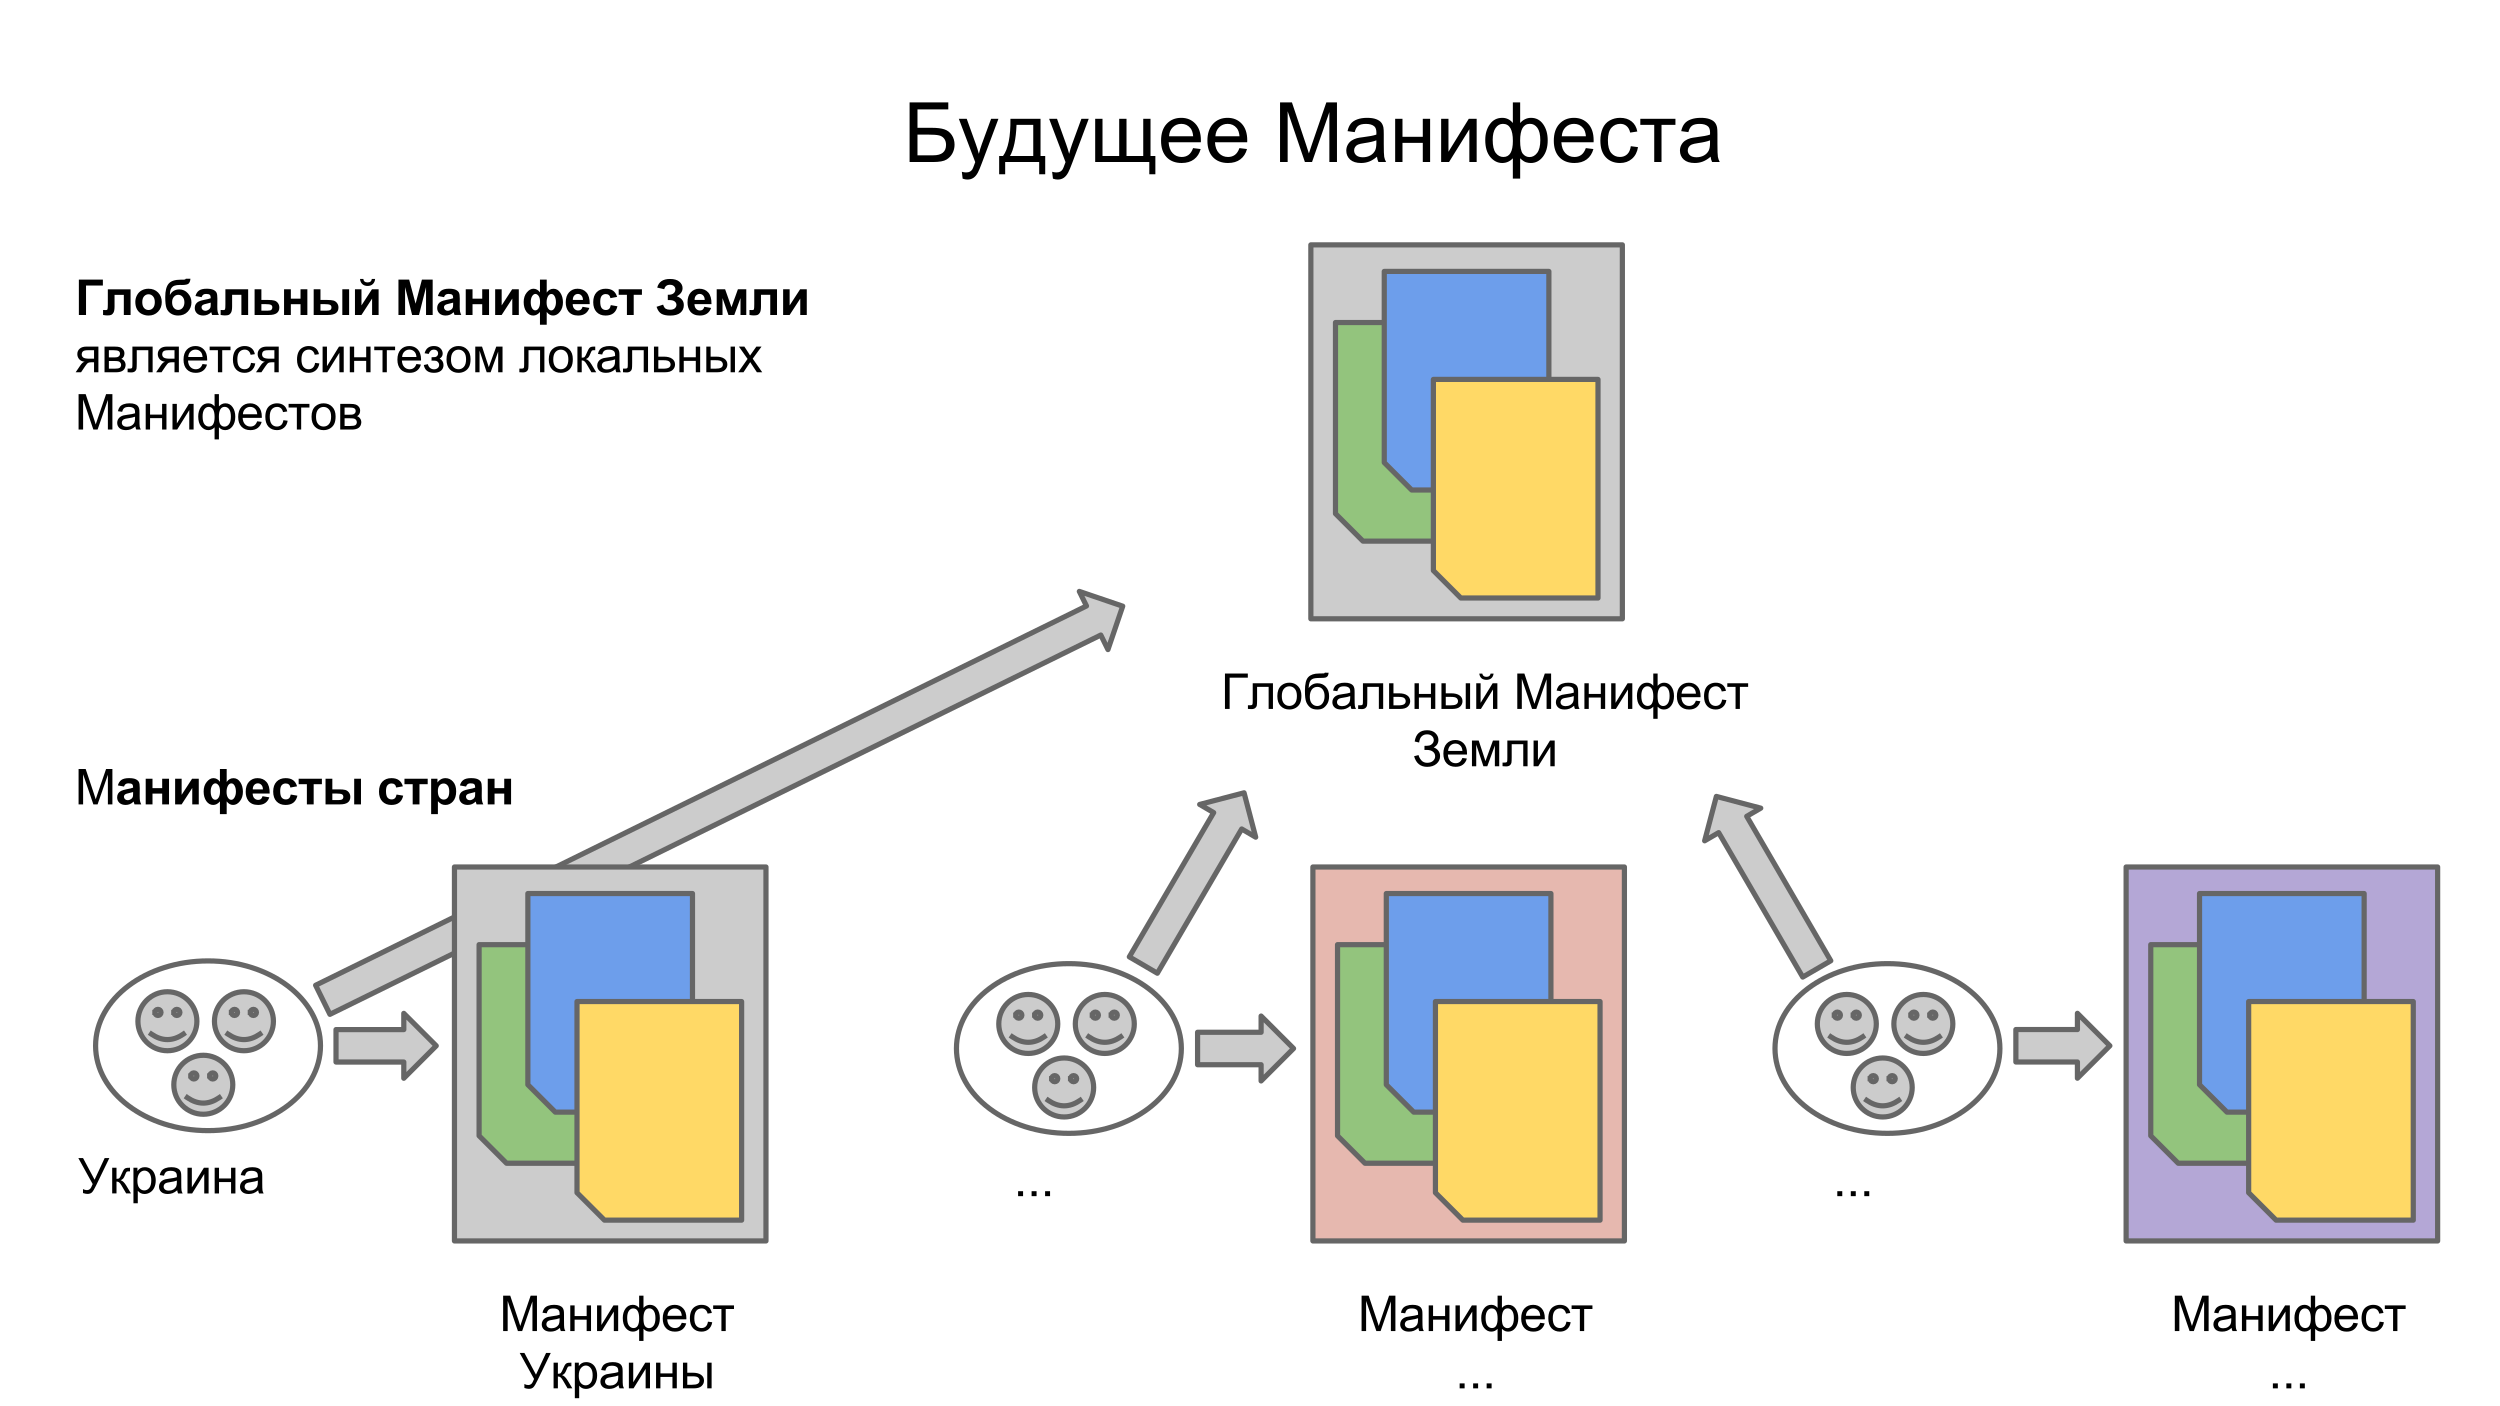 <?xml version="1.0" standalone="yes"?>

<svg version="1.1" viewBox="0.0 0.0 960.0 540.0" fill="none" stroke="none" stroke-linecap="square" stroke-miterlimit="10" xmlns="http://www.w3.org/2000/svg" xmlns:xlink="http://www.w3.org/1999/xlink"><rect x="0.0" y="0.0" width="960.0" height="540.0" fill="#333333" stroke="none"/><clipPath id="g2b9253a18_183.0"><path d="m0 0l960.0 0l0 540.0l-960.0 0l0 -540.0z" clip-rule="nonzero"></path></clipPath><g clip-path="url(#g2b9253a18_183.0)"><path fill="#ffffff" d="m0 0l960.0 0l0 540.0l-960.0 0z" fill-rule="nonzero"></path><path fill="#cccccc" d="m414.463 227.103l16.662 5.671l-5.67 16.66l-2.748 -5.583l-296.015 145.655l-5.496 -11.165l296.015 -145.655z" fill-rule="nonzero"></path><path stroke="#666666" stroke-width="2.0" stroke-linejoin="round" stroke-linecap="butt" d="m414.463 227.103l16.662 5.671l-5.67 16.66l-2.748 -5.583l-296.015 145.655l-5.496 -11.165l296.015 -145.655z" fill-rule="nonzero"></path><path fill="#000000" fill-opacity="0.0" d="m261.087 22.499l486.236 0l0 58.268l-486.236 0z" fill-rule="nonzero"></path><path fill="#000000" d="m349.283 39.312l14.859 0l0 2.703l-11.828 0l0 7.062l5.469 0q3.031 0 4.812 0.578q1.797 0.578 2.875 2.188q1.078 1.594 1.078 3.719q0 1.734 -0.781 3.25q-0.766 1.5 -2.297 2.453q-1.531 0.953 -5.219 0.953l-8.969 0l0 -22.906zm3.031 20.328l6.062 0q2.453 0 3.672 -1.0q1.234 -1.0 1.234 -3.0q0 -1.422 -0.703 -2.375q-0.703 -0.953 -1.953 -1.266q-1.25 -0.312 -4.266 -0.312l-4.047 0l0 7.953zm17.344 8.969l-0.312 -2.641q0.922 0.25 1.609 0.25q0.938 0 1.5 -0.312q0.562 -0.312 0.922 -0.875q0.266 -0.422 0.859 -2.094q0.078 -0.234 0.25 -0.688l-6.297 -16.625l3.031 0l3.453 9.609q0.672 1.828 1.203 3.844q0.484 -1.938 1.156 -3.781l3.547 -9.672l2.812 0l-6.312 16.875q-1.016 2.734 -1.578 3.766q-0.75 1.391 -1.719 2.031q-0.969 0.656 -2.312 0.656q-0.812 0 -1.812 -0.344zm18.344 -22.984l11.562 0l0 14.281l1.797 0l0 7.016l-2.312 0l0 -4.703l-13.062 0l0 4.703l-2.312 0l0 -7.016l1.484 0q2.969 -4.031 2.844 -14.281zm2.344 2.328q-0.312 8.078 -2.5 11.953l8.922 0l0 -11.953l-6.422 0zm13.984 20.656l-0.312 -2.641q0.922 0.25 1.609 0.25q0.938 0 1.5 -0.312q0.562 -0.312 0.922 -0.875q0.266 -0.422 0.859 -2.094q0.078 -0.234 0.25 -0.688l-6.297 -16.625l3.031 0l3.453 9.609q0.672 1.828 1.203 3.844q0.484 -1.938 1.156 -3.781l3.547 -9.672l2.812 0l-6.312 16.875q-1.016 2.734 -1.578 3.766q-0.75 1.391 -1.719 2.031q-0.969 0.656 -2.312 0.656q-0.812 0 -1.812 -0.344zm16.219 -22.984l2.812 0l0 14.281l6.406 0l0 -14.281l2.812 0l0 14.281l6.422 0l0 -14.281l2.797 0l0 14.281l1.859 0l0 7.016l-2.328 0l0 -4.703l-20.781 0l0 -16.594zm37.594 11.25l2.906 0.359q-0.688 2.547 -2.547 3.953q-1.859 1.406 -4.75 1.406q-3.641 0 -5.781 -2.234q-2.125 -2.25 -2.125 -6.297q0 -4.188 2.156 -6.5q2.156 -2.312 5.594 -2.312q3.328 0 5.438 2.266q2.109 2.266 2.109 6.375q0 0.25 -0.016 0.75l-12.375 0q0.156 2.734 1.547 4.188q1.391 1.453 3.469 1.453q1.547 0 2.641 -0.812q1.094 -0.812 1.734 -2.594zm-9.234 -4.547l9.266 0q-0.188 -2.094 -1.062 -3.141q-1.344 -1.625 -3.484 -1.625q-1.938 0 -3.266 1.297q-1.312 1.297 -1.453 3.469zm27.031 4.547l2.906 0.359q-0.688 2.547 -2.547 3.953q-1.859 1.406 -4.75 1.406q-3.641 0 -5.781 -2.234q-2.125 -2.25 -2.125 -6.297q0 -4.188 2.156 -6.5q2.156 -2.312 5.594 -2.312q3.328 0 5.438 2.266q2.109 2.266 2.109 6.375q0 0.25 -0.016 0.75l-12.375 0q0.156 2.734 1.547 4.188q1.391 1.453 3.469 1.453q1.547 0 2.641 -0.812q1.094 -0.812 1.734 -2.594zm-9.234 -4.547l9.266 0q-0.188 -2.094 -1.062 -3.141q-1.344 -1.625 -3.484 -1.625q-1.938 0 -3.266 1.297q-1.312 1.297 -1.453 3.469zm24.828 9.891l0 -22.906l4.562 0l5.422 16.219q0.75 2.266 1.094 3.391q0.391 -1.25 1.219 -3.672l5.484 -15.938l4.078 0l0 22.906l-2.922 0l0 -19.172l-6.656 19.172l-2.734 0l-6.625 -19.5l0 19.5l-2.922 0zm37.219 -2.047q-1.562 1.328 -3.016 1.875q-1.438 0.547 -3.094 0.547q-2.734 0 -4.203 -1.328q-1.469 -1.344 -1.469 -3.422q0 -1.219 0.547 -2.219q0.562 -1.016 1.453 -1.625q0.906 -0.609 2.031 -0.922q0.828 -0.219 2.5 -0.422q3.406 -0.406 5.016 -0.969q0.016 -0.578 0.016 -0.734q0 -1.719 -0.797 -2.422q-1.078 -0.953 -3.203 -0.953q-1.984 0 -2.938 0.703q-0.938 0.688 -1.391 2.453l-2.75 -0.375q0.375 -1.766 1.234 -2.844q0.859 -1.094 2.484 -1.672q1.625 -0.594 3.766 -0.594q2.125 0 3.453 0.5q1.328 0.5 1.953 1.266q0.625 0.75 0.875 1.906q0.141 0.719 0.141 2.594l0 3.75q0 3.922 0.172 4.969q0.188 1.031 0.719 1.984l-2.938 0q-0.438 -0.875 -0.562 -2.047zm-0.234 -6.281q-1.531 0.625 -4.594 1.062q-1.734 0.25 -2.453 0.562q-0.719 0.312 -1.109 0.922q-0.391 0.594 -0.391 1.328q0 1.125 0.844 1.875q0.859 0.75 2.5 0.75q1.625 0 2.891 -0.703q1.266 -0.719 1.859 -1.953q0.453 -0.953 0.453 -2.812l0 -1.031zm7.219 -8.266l2.812 0l0 6.906l7.797 0l0 -6.906l2.812 0l0 16.594l-2.812 0l0 -7.359l-7.797 0l0 7.359l-2.812 0l0 -16.594zm17.656 0l2.812 0l0 12.656l7.797 -12.656l3.031 0l0 16.594l-2.812 0l0 -12.578l-7.797 12.578l-3.031 0l0 -16.594zm27.531 -6.312l2.812 0l0 7.922q0.875 -1.0 1.922 -1.484q1.047 -0.5 2.25 -0.5q2.953 0 4.672 2.469q1.734 2.453 1.734 6.188q0 3.891 -1.859 6.297q-1.859 2.391 -4.625 2.391q-0.906 0 -1.844 -0.281q-0.938 -0.281 -2.25 -1.531l0 7.797l-2.812 0l0 -7.797q-0.844 0.906 -1.875 1.359q-1.016 0.453 -2.203 0.453q-2.609 0 -4.562 -2.281q-1.953 -2.297 -1.953 -6.562q0 -3.609 1.766 -6.047q1.766 -2.453 4.75 -2.453q1.25 0 2.266 0.5q1.016 0.484 1.812 1.484l0 -7.922zm2.797 14.672q0 3.75 1.031 5.047q1.031 1.281 2.578 1.281q1.719 0 2.922 -1.578q1.219 -1.594 1.219 -4.938q0 -3.156 -1.125 -4.703q-1.109 -1.547 -2.859 -1.547q-1.875 0 -2.828 1.609q-0.938 1.609 -0.938 4.828zm-10.531 -0.312q0 3.516 1.172 5.062q1.188 1.547 2.938 1.547q1.828 0 2.734 -1.531q0.906 -1.547 0.906 -4.625q0 -3.281 -0.953 -4.922q-0.953 -1.641 -2.875 -1.641q-1.734 0 -2.828 1.609q-1.094 1.594 -1.094 4.5zm35.766 3.203l2.906 0.359q-0.688 2.547 -2.547 3.953q-1.859 1.406 -4.75 1.406q-3.641 0 -5.781 -2.234q-2.125 -2.25 -2.125 -6.297q0 -4.188 2.156 -6.5q2.156 -2.312 5.594 -2.312q3.328 0 5.438 2.266q2.109 2.266 2.109 6.375q0 0.25 -0.016 0.75l-12.375 0q0.156 2.734 1.547 4.188q1.391 1.453 3.469 1.453q1.547 0 2.641 -0.812q1.094 -0.812 1.734 -2.594zm-9.234 -4.547l9.266 0q-0.188 -2.094 -1.062 -3.141q-1.344 -1.625 -3.484 -1.625q-1.938 0 -3.266 1.297q-1.312 1.297 -1.453 3.469zm26.5 3.812l2.766 0.359q-0.453 2.859 -2.328 4.484q-1.859 1.609 -4.578 1.609q-3.406 0 -5.484 -2.219q-2.062 -2.234 -2.062 -6.391q0 -2.688 0.891 -4.703q0.891 -2.016 2.703 -3.016q1.828 -1.016 3.969 -1.016q2.703 0 4.422 1.375q1.719 1.359 2.203 3.875l-2.734 0.422q-0.391 -1.672 -1.391 -2.516q-0.984 -0.844 -2.391 -0.844q-2.125 0 -3.453 1.531q-1.328 1.516 -1.328 4.812q0 3.344 1.281 4.859q1.281 1.516 3.344 1.516q1.656 0 2.766 -1.016q1.109 -1.016 1.406 -3.125zm3.656 -10.516l13.484 0l0 2.328l-5.344 0l0 14.266l-2.797 0l0 -14.266l-5.344 0l0 -2.328zm27.0 14.547q-1.562 1.328 -3.016 1.875q-1.438 0.547 -3.094 0.547q-2.734 0 -4.203 -1.328q-1.469 -1.344 -1.469 -3.422q0 -1.219 0.547 -2.219q0.562 -1.016 1.453 -1.625q0.906 -0.609 2.031 -0.922q0.828 -0.219 2.5 -0.422q3.406 -0.406 5.016 -0.969q0.016 -0.578 0.016 -0.734q0 -1.719 -0.797 -2.422q-1.078 -0.953 -3.203 -0.953q-1.984 0 -2.938 0.703q-0.938 0.688 -1.391 2.453l-2.75 -0.375q0.375 -1.766 1.234 -2.844q0.859 -1.094 2.484 -1.672q1.625 -0.594 3.766 -0.594q2.125 0 3.453 0.5q1.328 0.5 1.953 1.266q0.625 0.75 0.875 1.906q0.141 0.719 0.141 2.594l0 3.75q0 3.922 0.172 4.969q0.188 1.031 0.719 1.984l-2.938 0q-0.438 -0.875 -0.562 -2.047zm-0.234 -6.281q-1.531 0.625 -4.594 1.062q-1.734 0.25 -2.453 0.562q-0.719 0.312 -1.109 0.922q-0.391 0.594 -0.391 1.328q0 1.125 0.844 1.875q0.859 0.75 2.5 0.75q1.625 0 2.891 -0.703q1.266 -0.719 1.859 -1.953q0.453 -0.953 0.453 -2.812l0 -1.031z" fill-rule="nonzero"></path><path fill="#cccccc" d="m174.511 332.929l119.622 0l0 143.591l-119.622 0z" fill-rule="nonzero"></path><path stroke="#666666" stroke-width="2.0" stroke-linejoin="round" stroke-linecap="butt" d="m174.511 332.929l119.622 0l0 143.591l-119.622 0z" fill-rule="nonzero"></path><path fill="#93c47d" d="m247.185 446.682l-52.677 0l-10.536 -10.536l0 -73.401l63.213 0z" fill-rule="nonzero"></path><path stroke="#666666" stroke-width="2.0" stroke-linejoin="round" stroke-linecap="butt" d="m247.185 446.682l-52.677 0l-10.536 -10.536l0 -73.401l63.213 0z" fill-rule="nonzero"></path><path fill="#6d9eeb" d="m265.913 427.06l-52.677 0l-10.536 -10.536l0 -73.401l63.213 0z" fill-rule="nonzero"></path><path stroke="#666666" stroke-width="2.0" stroke-linejoin="round" stroke-linecap="butt" d="m265.913 427.06l-52.677 0l-10.536 -10.536l0 -73.401l63.213 0z" fill-rule="nonzero"></path><path fill="#ffd966" d="m284.779 468.535l-52.677 0l-10.536 -10.536l0 -73.401l63.213 0z" fill-rule="nonzero"></path><path stroke="#666666" stroke-width="2.0" stroke-linejoin="round" stroke-linecap="butt" d="m284.779 468.535l-52.677 0l-10.536 -10.536l0 -73.401l63.213 0z" fill-rule="nonzero"></path><path fill="#000000" fill-opacity="0.0" d="m174.512 484.21l124.819 0l0 31.213l-124.819 0z" fill-rule="nonzero"></path><path fill="#000000" d="m193.208 511.13l0 -13.594l2.719 0l3.219 9.625q0.438 1.344 0.641 2.016q0.234 -0.75 0.734 -2.188l3.25 -9.453l2.422 0l0 13.594l-1.734 0l0 -11.391l-3.953 11.391l-1.625 0l-3.938 -11.578l0 11.578l-1.734 0zm21.822 -1.219q-0.938 0.797 -1.797 1.125q-0.859 0.312 -1.844 0.312q-1.609 0 -2.484 -0.781q-0.875 -0.797 -0.875 -2.031q0 -0.734 0.328 -1.328q0.328 -0.594 0.859 -0.953q0.531 -0.359 1.203 -0.547q0.5 -0.141 1.484 -0.25q2.031 -0.25 2.984 -0.578q0 -0.344 0 -0.438q0 -1.016 -0.469 -1.438q-0.641 -0.562 -1.906 -0.562q-1.172 0 -1.734 0.406q-0.562 0.406 -0.828 1.469l-1.641 -0.234q0.234 -1.047 0.734 -1.688q0.516 -0.641 1.469 -0.984q0.969 -0.359 2.25 -0.359q1.266 0 2.047 0.297q0.781 0.297 1.156 0.75q0.375 0.453 0.516 1.141q0.094 0.422 0.094 1.531l0 2.234q0 2.328 0.094 2.953q0.109 0.609 0.438 1.172l-1.75 0q-0.266 -0.516 -0.328 -1.219zm-0.141 -3.719q-0.906 0.359 -2.734 0.625q-1.031 0.141 -1.453 0.328q-0.422 0.188 -0.656 0.547q-0.234 0.359 -0.234 0.797q0 0.672 0.5 1.125q0.516 0.438 1.484 0.438q0.969 0 1.719 -0.422q0.75 -0.438 1.109 -1.156q0.266 -0.578 0.266 -1.672l0 -0.609zm4.094 -4.922l1.672 0l0 4.109l4.625 0l0 -4.109l1.672 0l0 9.859l-1.672 0l0 -4.375l-4.625 0l0 4.375l-1.672 0l0 -9.859zm10.287 0l1.672 0l0 7.516l4.625 -7.516l1.812 0l0 9.859l-1.672 0l0 -7.469l-4.641 7.469l-1.797 0l0 -9.859zm16.156 -3.734l1.672 0l0 4.703q0.516 -0.594 1.141 -0.891q0.625 -0.297 1.344 -0.297q1.75 0 2.766 1.469q1.031 1.453 1.031 3.672q0 2.312 -1.109 3.734q-1.094 1.422 -2.734 1.422q-0.547 0 -1.109 -0.172q-0.547 -0.156 -1.328 -0.906l0 4.641l-1.672 0l0 -4.641q-0.5 0.547 -1.109 0.812q-0.609 0.266 -1.312 0.266q-1.547 0 -2.703 -1.359q-1.156 -1.359 -1.156 -3.891q0 -2.141 1.047 -3.594q1.047 -1.453 2.812 -1.453q0.75 0 1.344 0.297q0.609 0.297 1.078 0.891l0 -4.703zm1.656 8.703q0 2.234 0.609 3.0q0.625 0.766 1.547 0.766q1.016 0 1.734 -0.938q0.719 -0.953 0.719 -2.938q0 -1.875 -0.672 -2.797q-0.656 -0.922 -1.703 -0.922q-1.109 0 -1.672 0.969q-0.562 0.953 -0.562 2.859zm-6.25 -0.188q0 2.094 0.703 3.016q0.703 0.906 1.734 0.906q1.094 0 1.625 -0.906q0.547 -0.922 0.547 -2.75q0 -1.938 -0.578 -2.906q-0.562 -0.984 -1.703 -0.984q-1.031 0 -1.688 0.953q-0.641 0.953 -0.641 2.672zm20.959 1.906l1.719 0.219q-0.406 1.5 -1.516 2.344q-1.094 0.828 -2.812 0.828q-2.156 0 -3.422 -1.328q-1.266 -1.328 -1.266 -3.734q0 -2.484 1.266 -3.859q1.281 -1.375 3.328 -1.375q1.984 0 3.234 1.344q1.25 1.344 1.25 3.797q0 0.141 -0.016 0.438l-7.344 0q0.094 1.625 0.922 2.484q0.828 0.859 2.062 0.859q0.906 0 1.547 -0.469q0.656 -0.484 1.047 -1.547zm-5.484 -2.703l5.5 0q-0.109 -1.234 -0.625 -1.859q-0.797 -0.969 -2.078 -0.969q-1.141 0 -1.938 0.781q-0.781 0.766 -0.859 2.047zm15.548 2.266l1.641 0.219q-0.266 1.688 -1.375 2.656q-1.109 0.953 -2.734 0.953q-2.016 0 -3.25 -1.312q-1.219 -1.328 -1.219 -3.797q0 -1.594 0.516 -2.781q0.531 -1.203 1.609 -1.797q1.094 -0.609 2.359 -0.609q1.609 0 2.625 0.812q1.016 0.812 1.312 2.312l-1.625 0.25q-0.234 -1.0 -0.828 -1.5q-0.594 -0.5 -1.422 -0.5q-1.266 0 -2.062 0.906q-0.781 0.906 -0.781 2.859q0 1.984 0.766 2.891q0.766 0.891 1.984 0.891q0.984 0 1.641 -0.594q0.656 -0.609 0.844 -1.859zm2.0 -6.25l8.0 0l0 1.391l-3.172 0l0 8.469l-1.656 0l0 -8.469l-3.172 0l0 -1.391z" fill-rule="nonzero"></path><path fill="#000000" d="m199.566 519.536l1.812 0l4.438 8.328l3.875 -8.328l1.797 0l-5.109 10.562q-0.953 1.984 -1.562 2.609q-0.609 0.609 -1.75 0.609q-0.703 0 -1.703 -0.328l0 -1.531q0.719 0.406 1.531 0.406q0.656 0 1.125 -0.422q0.484 -0.422 1.062 -1.922l-5.516 -9.984zm13.008 3.734l1.656 0l0 4.266q0.812 0 1.125 -0.297q0.312 -0.312 0.938 -1.797q0.5 -1.156 0.797 -1.531q0.312 -0.375 0.703 -0.5q0.406 -0.141 1.281 -0.141l0.344 0l0 1.391l-0.469 -0.016q-0.656 0 -0.844 0.203q-0.188 0.203 -0.594 1.219q-0.375 0.953 -0.703 1.328q-0.312 0.375 -0.969 0.672q1.078 0.297 2.125 2.016l1.828 3.047l-1.844 0l-1.781 -3.047q-0.547 -0.922 -0.953 -1.219q-0.406 -0.297 -0.984 -0.297l0 4.562l-1.656 0l0 -9.859zm8.162 13.641l0 -13.641l1.531 0l0 1.281q0.531 -0.75 1.203 -1.125q0.688 -0.375 1.641 -0.375q1.266 0 2.234 0.656q0.969 0.641 1.453 1.828q0.5 1.188 0.5 2.594q0 1.516 -0.547 2.734q-0.547 1.203 -1.578 1.844q-1.031 0.641 -2.172 0.641q-0.844 0 -1.516 -0.344q-0.656 -0.359 -1.078 -0.891l0 4.797l-1.672 0zm1.516 -8.656q0 1.906 0.766 2.812q0.781 0.906 1.875 0.906q1.109 0 1.891 -0.938q0.797 -0.938 0.797 -2.922q0 -1.875 -0.781 -2.812q-0.766 -0.938 -1.844 -0.938q-1.062 0 -1.891 1.0q-0.812 1.0 -0.812 2.891zm15.298 3.656q-0.938 0.797 -1.797 1.125q-0.859 0.312 -1.844 0.312q-1.609 0 -2.484 -0.781q-0.875 -0.797 -0.875 -2.031q0 -0.734 0.328 -1.328q0.328 -0.594 0.859 -0.953q0.531 -0.359 1.203 -0.547q0.5 -0.141 1.484 -0.25q2.031 -0.25 2.984 -0.578q0 -0.344 0 -0.438q0 -1.016 -0.469 -1.438q-0.641 -0.562 -1.906 -0.562q-1.172 0 -1.734 0.406q-0.562 0.406 -0.828 1.469l-1.641 -0.234q0.234 -1.047 0.734 -1.688q0.516 -0.641 1.469 -0.984q0.969 -0.359 2.25 -0.359q1.266 0 2.047 0.297q0.781 0.297 1.156 0.75q0.375 0.453 0.516 1.141q0.094 0.422 0.094 1.531l0 2.234q0 2.328 0.094 2.953q0.109 0.609 0.438 1.172l-1.75 0q-0.266 -0.516 -0.328 -1.219zm-0.141 -3.719q-0.906 0.359 -2.734 0.625q-1.031 0.141 -1.453 0.328q-0.422 0.188 -0.656 0.547q-0.234 0.359 -0.234 0.797q0 0.672 0.5 1.125q0.516 0.438 1.484 0.438q0.969 0 1.719 -0.422q0.75 -0.438 1.109 -1.156q0.266 -0.578 0.266 -1.672l0 -0.609zm4.079 -4.922l1.672 0l0 7.516l4.625 -7.516l1.812 0l0 9.859l-1.672 0l0 -7.469l-4.641 7.469l-1.797 0l0 -9.859zm10.437 0l1.672 0l0 4.109l4.625 0l0 -4.109l1.672 0l0 9.859l-1.672 0l0 -4.375l-4.625 0l0 4.375l-1.672 0l0 -9.859zm19.662 0l1.672 0l0 9.859l-1.672 0l0 -9.859zm-9.328 0l1.656 0l0 3.859l2.125 0q2.062 0 3.172 0.812q1.125 0.797 1.125 2.203q0 1.234 -0.938 2.109q-0.922 0.875 -2.969 0.875l-4.172 0l0 -9.859zm1.656 8.484l1.766 0q1.578 0 2.25 -0.391q0.688 -0.391 0.688 -1.219q0 -0.641 -0.5 -1.141q-0.5 -0.5 -2.219 -0.5l-1.984 0l0 3.25z" fill-rule="nonzero"></path><path fill="#000000" fill-opacity="0.0" d="m19.769 281.963l251.78 0l0 42.646l-251.78 0z" fill-rule="nonzero"></path><path fill="#000000" d="m30.175 308.883l0 -13.594l2.719 0l3.219 9.625q0.438 1.344 0.641 2.016q0.234 -0.75 0.734 -2.188l3.25 -9.453l2.422 0l0 13.594l-1.734 0l0 -11.391l-3.953 11.391l-1.625 0l-3.937 -11.578l0 11.578l-1.734 0z" fill-rule="nonzero"></path><path fill="#000000" d="m47.622 302.039l-2.359 -0.438q0.391 -1.422 1.359 -2.109q0.984 -0.688 2.906 -0.688q1.734 0 2.594 0.422q0.859 0.406 1.203 1.047q0.344 0.625 0.344 2.328l-0.031 3.047q0 1.297 0.125 1.922q0.125 0.609 0.469 1.312l-2.578 0q-0.094 -0.266 -0.25 -0.766q-0.062 -0.234 -0.094 -0.312q-0.656 0.656 -1.422 0.984q-0.766 0.312 -1.625 0.312q-1.516 0 -2.406 -0.812q-0.875 -0.828 -0.875 -2.094q0 -0.844 0.391 -1.484q0.406 -0.656 1.125 -1.0q0.719 -0.359 2.078 -0.625q1.828 -0.328 2.531 -0.625l0 -0.266q0 -0.75 -0.375 -1.062q-0.359 -0.328 -1.391 -0.328q-0.703 0 -1.094 0.281q-0.391 0.266 -0.625 0.953zm3.484 2.109q-0.5 0.172 -1.594 0.406q-1.078 0.234 -1.406 0.453q-0.516 0.359 -0.516 0.922q0 0.547 0.406 0.953q0.406 0.391 1.047 0.391q0.703 0 1.344 -0.469q0.469 -0.359 0.625 -0.859q0.094 -0.344 0.094 -1.281l0 -0.516zm4.844 -5.125l2.609 0l0 3.609l3.719 0l0 -3.609l2.625 0l0 9.859l-2.625 0l0 -4.141l-3.719 0l0 4.141l-2.609 0l0 -9.859zm11.3 0l2.5 0l0 6.188l4.016 -6.188l2.562 0l0 9.859l-2.5 0l0 -6.297l-4.078 6.297l-2.5 0l0 -9.859zm17.203 -3.734l2.594 0l0 5.0q0.469 -0.734 1.125 -1.094q0.656 -0.375 1.5 -0.375q1.594 0 2.594 1.531q1.016 1.531 1.016 3.672q0 2.141 -1.141 3.609q-1.125 1.469 -2.656 1.469q-0.703 0 -1.312 -0.344q-0.609 -0.344 -1.125 -1.031l0 4.906l-2.594 0l0 -4.906q-0.562 0.688 -1.219 1.031q-0.641 0.344 -1.359 0.344q-1.594 0 -2.641 -1.469q-1.031 -1.484 -1.031 -3.719q0 -2.219 1.188 -3.656q1.188 -1.453 2.562 -1.453q0.75 0 1.375 0.359q0.625 0.344 1.125 1.047l0 -4.922zm-1.75 5.516q-0.719 0 -1.266 0.875q-0.531 0.859 -0.531 2.281q0 1.422 0.5 2.297q0.5 0.859 1.25 0.859q0.766 0 1.297 -0.859q0.531 -0.875 0.531 -2.359q0 -1.625 -0.578 -2.359q-0.578 -0.734 -1.203 -0.734zm6.109 0.016q-0.812 0 -1.312 0.938q-0.5 0.922 -0.5 2.328q0 1.406 0.531 2.234q0.547 0.812 1.281 0.812q0.719 0 1.25 -0.922q0.531 -0.938 0.531 -2.203q0 -1.344 -0.484 -2.266q-0.484 -0.922 -1.297 -0.922zm11.996 4.922l2.609 0.438q-0.5 1.438 -1.594 2.188q-1.078 0.734 -2.703 0.734q-2.562 0 -3.797 -1.672q-0.969 -1.344 -0.969 -3.406q0 -2.438 1.266 -3.828q1.281 -1.391 3.25 -1.391q2.188 0 3.453 1.453q1.281 1.453 1.234 4.453l-6.531 0q0.016 1.156 0.625 1.812q0.609 0.641 1.5 0.641q0.609 0 1.031 -0.328q0.422 -0.344 0.625 -1.094zm0.156 -2.625q-0.031 -1.141 -0.594 -1.719q-0.547 -0.594 -1.344 -0.594q-0.859 0 -1.406 0.625q-0.562 0.609 -0.547 1.688l3.891 0zm13.11 -1.172l-2.562 0.469q-0.141 -0.781 -0.594 -1.172q-0.453 -0.391 -1.188 -0.391q-0.984 0 -1.562 0.672q-0.578 0.672 -0.578 2.25q0 1.766 0.578 2.484q0.594 0.719 1.594 0.719q0.75 0 1.219 -0.422q0.469 -0.422 0.672 -1.453l2.547 0.438q-0.391 1.766 -1.531 2.672q-1.125 0.891 -3.031 0.891q-2.156 0 -3.453 -1.359q-1.281 -1.359 -1.281 -3.781q0 -2.438 1.297 -3.797q1.297 -1.359 3.484 -1.359q1.797 0 2.859 0.781q1.062 0.766 1.531 2.359zm0.61 -2.922l8.922 0l0 2.109l-3.156 0l0 7.75l-2.609 0l0 -7.75l-3.156 0l0 -2.109zm10.324 0l2.609 0l0 4.094l2.625 0q1.531 0 2.344 0.219q0.812 0.219 1.375 0.953q0.562 0.734 0.562 1.734q0 1.422 -0.984 2.141q-0.984 0.719 -2.953 0.719l-5.578 0l0 -9.859zm2.609 8.203l2.422 0q0.953 0 1.375 -0.297q0.422 -0.297 0.422 -0.953q0 -0.719 -0.547 -0.984q-0.547 -0.266 -1.984 -0.266l-1.688 0l0 2.5zm8.391 -8.203l2.609 0l0 9.859l-2.609 0l0 -9.859zm18.694 2.922l-2.562 0.469q-0.141 -0.781 -0.594 -1.172q-0.453 -0.391 -1.188 -0.391q-0.984 0 -1.562 0.672q-0.578 0.672 -0.578 2.25q0 1.766 0.578 2.484q0.594 0.719 1.594 0.719q0.75 0 1.219 -0.422q0.469 -0.422 0.672 -1.453l2.547 0.438q-0.391 1.766 -1.531 2.672q-1.125 0.891 -3.031 0.891q-2.156 0 -3.453 -1.359q-1.281 -1.359 -1.281 -3.781q0 -2.438 1.297 -3.797q1.297 -1.359 3.484 -1.359q1.797 0 2.859 0.781q1.062 0.766 1.531 2.359zm0.61 -2.922l8.922 0l0 2.109l-3.156 0l0 7.75l-2.609 0l0 -7.75l-3.156 0l0 -2.109zm10.246 0l2.422 0l0 1.453q0.469 -0.734 1.281 -1.203q0.812 -0.469 1.797 -0.469q1.703 0 2.906 1.344q1.203 1.344 1.203 3.75q0 2.469 -1.219 3.844q-1.203 1.359 -2.922 1.359q-0.812 0 -1.484 -0.312q-0.656 -0.328 -1.391 -1.125l0 4.969l-2.594 0l0 -13.609zm2.578 4.766q0 1.656 0.656 2.453q0.656 0.797 1.594 0.797q0.922 0 1.516 -0.719q0.609 -0.734 0.609 -2.406q0 -1.547 -0.625 -2.297q-0.625 -0.75 -1.531 -0.75q-0.969 0 -1.594 0.734q-0.625 0.734 -0.625 2.188zm10.833 -1.75l-2.359 -0.438q0.391 -1.422 1.359 -2.109q0.984 -0.688 2.906 -0.688q1.734 0 2.594 0.422q0.859 0.406 1.203 1.047q0.344 0.625 0.344 2.328l-0.031 3.047q0 1.297 0.125 1.922q0.125 0.609 0.469 1.312l-2.578 0q-0.094 -0.266 -0.25 -0.766q-0.062 -0.234 -0.094 -0.312q-0.656 0.656 -1.422 0.984q-0.766 0.312 -1.625 0.312q-1.516 0 -2.406 -0.812q-0.875 -0.828 -0.875 -2.094q0 -0.844 0.391 -1.484q0.406 -0.656 1.125 -1.0q0.719 -0.359 2.078 -0.625q1.828 -0.328 2.531 -0.625l0 -0.266q0 -0.75 -0.375 -1.062q-0.359 -0.328 -1.391 -0.328q-0.703 0 -1.094 0.281q-0.391 0.266 -0.625 0.953zm3.484 2.109q-0.5 0.172 -1.594 0.406q-1.078 0.234 -1.406 0.453q-0.516 0.359 -0.516 0.922q0 0.547 0.406 0.953q0.406 0.391 1.047 0.391q0.703 0 1.344 -0.469q0.469 -0.359 0.625 -0.859q0.094 -0.344 0.094 -1.281l0 -0.516zm4.844 -5.125l2.609 0l0 3.609l3.719 0l0 -3.609l2.625 0l0 9.859l-2.625 0l0 -4.141l-3.719 0l0 4.141l-2.609 0l0 -9.859z" fill-rule="nonzero"></path><path fill="#e6b8af" d="m504.152 332.929l119.622 0l0 143.591l-119.622 0z" fill-rule="nonzero"></path><path stroke="#666666" stroke-width="2.0" stroke-linejoin="round" stroke-linecap="butt" d="m504.152 332.929l119.622 0l0 143.591l-119.622 0z" fill-rule="nonzero"></path><path fill="#93c47d" d="m576.826 446.682l-52.677 0l-10.536 -10.536l0 -73.401l63.213 0z" fill-rule="nonzero"></path><path stroke="#666666" stroke-width="2.0" stroke-linejoin="round" stroke-linecap="butt" d="m576.826 446.682l-52.677 0l-10.536 -10.536l0 -73.401l63.213 0z" fill-rule="nonzero"></path><path fill="#6d9eeb" d="m595.553 427.06l-52.677 0l-10.536 -10.536l0 -73.401l63.213 0z" fill-rule="nonzero"></path><path stroke="#666666" stroke-width="2.0" stroke-linejoin="round" stroke-linecap="butt" d="m595.553 427.06l-52.677 0l-10.536 -10.536l0 -73.401l63.213 0z" fill-rule="nonzero"></path><path fill="#ffd966" d="m614.419 468.535l-52.677 0l-10.536 -10.536l0 -73.401l63.213 0z" fill-rule="nonzero"></path><path stroke="#666666" stroke-width="2.0" stroke-linejoin="round" stroke-linecap="butt" d="m614.419 468.535l-52.677 0l-10.536 -10.536l0 -73.401l63.213 0z" fill-rule="nonzero"></path><path fill="#000000" fill-opacity="0.0" d="m504.152 484.21l124.819 0l0 31.213l-124.819 0z" fill-rule="nonzero"></path><path fill="#000000" d="m522.849 511.13l0 -13.594l2.719 0l3.219 9.625q0.438 1.344 0.641 2.016q0.234 -0.75 0.734 -2.188l3.25 -9.453l2.422 0l0 13.594l-1.734 0l0 -11.391l-3.953 11.391l-1.625 0l-3.938 -11.578l0 11.578l-1.734 0zm21.822 -1.219q-0.938 0.797 -1.797 1.125q-0.859 0.312 -1.844 0.312q-1.609 0 -2.484 -0.781q-0.875 -0.797 -0.875 -2.031q0 -0.734 0.328 -1.328q0.328 -0.594 0.859 -0.953q0.531 -0.359 1.203 -0.547q0.5 -0.141 1.484 -0.25q2.031 -0.25 2.984 -0.578q0 -0.344 0 -0.438q0 -1.016 -0.469 -1.438q-0.641 -0.562 -1.906 -0.562q-1.172 0 -1.734 0.406q-0.562 0.406 -0.828 1.469l-1.641 -0.234q0.234 -1.047 0.734 -1.688q0.516 -0.641 1.469 -0.984q0.969 -0.359 2.25 -0.359q1.266 0 2.047 0.297q0.781 0.297 1.156 0.75q0.375 0.453 0.516 1.141q0.094 0.422 0.094 1.531l0 2.234q0 2.328 0.094 2.953q0.109 0.609 0.438 1.172l-1.75 0q-0.266 -0.516 -0.328 -1.219zm-0.141 -3.719q-0.906 0.359 -2.734 0.625q-1.031 0.141 -1.453 0.328q-0.422 0.188 -0.656 0.547q-0.234 0.359 -0.234 0.797q0 0.672 0.5 1.125q0.516 0.438 1.484 0.438q0.969 0 1.719 -0.422q0.75 -0.438 1.109 -1.156q0.266 -0.578 0.266 -1.672l0 -0.609zm4.094 -4.922l1.672 0l0 4.109l4.625 0l0 -4.109l1.672 0l0 9.859l-1.672 0l0 -4.375l-4.625 0l0 4.375l-1.672 0l0 -9.859zm10.287 0l1.672 0l0 7.516l4.625 -7.516l1.812 0l0 9.859l-1.672 0l0 -7.469l-4.641 7.469l-1.797 0l0 -9.859zm16.156 -3.734l1.672 0l0 4.703q0.516 -0.594 1.141 -0.891q0.625 -0.297 1.344 -0.297q1.75 0 2.766 1.469q1.031 1.453 1.031 3.672q0 2.312 -1.109 3.734q-1.094 1.422 -2.734 1.422q-0.547 0 -1.109 -0.172q-0.547 -0.156 -1.328 -0.906l0 4.641l-1.672 0l0 -4.641q-0.5 0.547 -1.109 0.812q-0.609 0.266 -1.312 0.266q-1.547 0 -2.703 -1.359q-1.156 -1.359 -1.156 -3.891q0 -2.141 1.047 -3.594q1.047 -1.453 2.812 -1.453q0.75 0 1.344 0.297q0.609 0.297 1.078 0.891l0 -4.703zm1.656 8.703q0 2.234 0.609 3.0q0.625 0.766 1.547 0.766q1.016 0 1.734 -0.938q0.719 -0.953 0.719 -2.938q0 -1.875 -0.672 -2.797q-0.656 -0.922 -1.703 -0.922q-1.109 0 -1.672 0.969q-0.562 0.953 -0.562 2.859zm-6.25 -0.188q0 2.094 0.703 3.016q0.703 0.906 1.734 0.906q1.094 0 1.625 -0.906q0.547 -0.922 0.547 -2.75q0 -1.938 -0.578 -2.906q-0.562 -0.984 -1.703 -0.984q-1.031 0 -1.688 0.953q-0.641 0.953 -0.641 2.672zm20.959 1.906l1.719 0.219q-0.406 1.5 -1.516 2.344q-1.094 0.828 -2.812 0.828q-2.156 0 -3.422 -1.328q-1.266 -1.328 -1.266 -3.734q0 -2.484 1.266 -3.859q1.281 -1.375 3.328 -1.375q1.984 0 3.234 1.344q1.25 1.344 1.25 3.797q0 0.141 -0.016 0.438l-7.344 0q0.094 1.625 0.922 2.484q0.828 0.859 2.062 0.859q0.906 0 1.547 -0.469q0.656 -0.484 1.047 -1.547zm-5.484 -2.703l5.5 0q-0.109 -1.234 -0.625 -1.859q-0.797 -0.969 -2.078 -0.969q-1.141 0 -1.938 0.781q-0.781 0.766 -0.859 2.047zm15.548 2.266l1.641 0.219q-0.266 1.688 -1.375 2.656q-1.109 0.953 -2.734 0.953q-2.016 0 -3.25 -1.312q-1.219 -1.328 -1.219 -3.797q0 -1.594 0.516 -2.781q0.531 -1.203 1.609 -1.797q1.094 -0.609 2.359 -0.609q1.609 0 2.625 0.812q1.016 0.812 1.312 2.312l-1.625 0.25q-0.234 -1.0 -0.828 -1.5q-0.594 -0.5 -1.422 -0.5q-1.266 0 -2.062 0.906q-0.781 0.906 -0.781 2.859q0 1.984 0.766 2.891q0.766 0.891 1.984 0.891q0.984 0 1.641 -0.594q0.656 -0.609 0.844 -1.859zm2.0 -6.25l8.0 0l0 1.391l-3.172 0l0 8.469l-1.656 0l0 -8.469l-3.172 0l0 -1.391z" fill-rule="nonzero"></path><path fill="#000000" d="m560.505 533.13l0 -1.906l1.906 0l0 1.906l-1.906 0zm5.183 0l0 -1.906l1.906 0l0 1.906l-1.906 0zm5.183 0l0 -1.906l1.906 0l0 1.906l-1.906 0z" fill-rule="nonzero"></path><path fill="#b4a7d6" d="m816.43 332.929l119.622 0l0 143.591l-119.622 0z" fill-rule="nonzero"></path><path stroke="#666666" stroke-width="2.0" stroke-linejoin="round" stroke-linecap="butt" d="m816.43 332.929l119.622 0l0 143.591l-119.622 0z" fill-rule="nonzero"></path><path fill="#93c47d" d="m889.104 446.682l-52.677 0l-10.536 -10.536l0 -73.401l63.213 0z" fill-rule="nonzero"></path><path stroke="#666666" stroke-width="2.0" stroke-linejoin="round" stroke-linecap="butt" d="m889.104 446.682l-52.677 0l-10.536 -10.536l0 -73.401l63.213 0z" fill-rule="nonzero"></path><path fill="#6d9eeb" d="m907.831 427.06l-52.677 0l-10.536 -10.536l0 -73.401l63.213 0z" fill-rule="nonzero"></path><path stroke="#666666" stroke-width="2.0" stroke-linejoin="round" stroke-linecap="butt" d="m907.831 427.06l-52.677 0l-10.536 -10.536l0 -73.401l63.213 0z" fill-rule="nonzero"></path><path fill="#ffd966" d="m926.697 468.535l-52.677 0l-10.536 -10.536l0 -73.401l63.213 0z" fill-rule="nonzero"></path><path stroke="#666666" stroke-width="2.0" stroke-linejoin="round" stroke-linecap="butt" d="m926.697 468.535l-52.677 0l-10.536 -10.536l0 -73.401l63.213 0z" fill-rule="nonzero"></path><path fill="#000000" fill-opacity="0.0" d="m816.43 484.21l124.819 0l0 31.213l-124.819 0z" fill-rule="nonzero"></path><path fill="#000000" d="m835.127 511.13l0 -13.594l2.719 0l3.219 9.625q0.438 1.344 0.641 2.016q0.234 -0.75 0.734 -2.188l3.25 -9.453l2.422 0l0 13.594l-1.734 0l0 -11.391l-3.953 11.391l-1.625 0l-3.938 -11.578l0 11.578l-1.734 0zm21.822 -1.219q-0.938 0.797 -1.797 1.125q-0.859 0.312 -1.844 0.312q-1.609 0 -2.484 -0.781q-0.875 -0.797 -0.875 -2.031q0 -0.734 0.328 -1.328q0.328 -0.594 0.859 -0.953q0.531 -0.359 1.203 -0.547q0.5 -0.141 1.484 -0.25q2.031 -0.25 2.984 -0.578q0 -0.344 0 -0.438q0 -1.016 -0.469 -1.438q-0.641 -0.562 -1.906 -0.562q-1.172 0 -1.734 0.406q-0.562 0.406 -0.828 1.469l-1.641 -0.234q0.234 -1.047 0.734 -1.688q0.516 -0.641 1.469 -0.984q0.969 -0.359 2.25 -0.359q1.266 0 2.047 0.297q0.781 0.297 1.156 0.75q0.375 0.453 0.516 1.141q0.094 0.422 0.094 1.531l0 2.234q0 2.328 0.094 2.953q0.109 0.609 0.438 1.172l-1.75 0q-0.266 -0.516 -0.328 -1.219zm-0.141 -3.719q-0.906 0.359 -2.734 0.625q-1.031 0.141 -1.453 0.328q-0.422 0.188 -0.656 0.547q-0.234 0.359 -0.234 0.797q0 0.672 0.5 1.125q0.516 0.438 1.484 0.438q0.969 0 1.719 -0.422q0.75 -0.438 1.109 -1.156q0.266 -0.578 0.266 -1.672l0 -0.609zm4.094 -4.922l1.672 0l0 4.109l4.625 0l0 -4.109l1.672 0l0 9.859l-1.672 0l0 -4.375l-4.625 0l0 4.375l-1.672 0l0 -9.859zm10.287 0l1.672 0l0 7.516l4.625 -7.516l1.812 0l0 9.859l-1.672 0l0 -7.469l-4.641 7.469l-1.797 0l0 -9.859zm16.156 -3.734l1.672 0l0 4.703q0.516 -0.594 1.141 -0.891q0.625 -0.297 1.344 -0.297q1.75 0 2.766 1.469q1.031 1.453 1.031 3.672q0 2.312 -1.109 3.734q-1.094 1.422 -2.734 1.422q-0.547 0 -1.109 -0.172q-0.547 -0.156 -1.328 -0.906l0 4.641l-1.672 0l0 -4.641q-0.5 0.547 -1.109 0.812q-0.609 0.266 -1.312 0.266q-1.547 0 -2.703 -1.359q-1.156 -1.359 -1.156 -3.891q0 -2.141 1.047 -3.594q1.047 -1.453 2.812 -1.453q0.75 0 1.344 0.297q0.609 0.297 1.078 0.891l0 -4.703zm1.656 8.703q0 2.234 0.609 3.0q0.625 0.766 1.547 0.766q1.016 0 1.734 -0.938q0.719 -0.953 0.719 -2.938q0 -1.875 -0.672 -2.797q-0.656 -0.922 -1.703 -0.922q-1.109 0 -1.672 0.969q-0.562 0.953 -0.562 2.859zm-6.25 -0.188q0 2.094 0.703 3.016q0.703 0.906 1.734 0.906q1.094 0 1.625 -0.906q0.547 -0.922 0.547 -2.75q0 -1.938 -0.578 -2.906q-0.562 -0.984 -1.703 -0.984q-1.031 0 -1.688 0.953q-0.641 0.953 -0.641 2.672zm20.959 1.906l1.719 0.219q-0.406 1.5 -1.516 2.344q-1.094 0.828 -2.812 0.828q-2.156 0 -3.422 -1.328q-1.266 -1.328 -1.266 -3.734q0 -2.484 1.266 -3.859q1.281 -1.375 3.328 -1.375q1.984 0 3.234 1.344q1.25 1.344 1.25 3.797q0 0.141 -0.016 0.438l-7.344 0q0.094 1.625 0.922 2.484q0.828 0.859 2.062 0.859q0.906 0 1.547 -0.469q0.656 -0.484 1.047 -1.547zm-5.484 -2.703l5.5 0q-0.109 -1.234 -0.625 -1.859q-0.797 -0.969 -2.078 -0.969q-1.141 0 -1.938 0.781q-0.781 0.766 -0.859 2.047zm15.548 2.266l1.641 0.219q-0.266 1.688 -1.375 2.656q-1.109 0.953 -2.734 0.953q-2.016 0 -3.25 -1.312q-1.219 -1.328 -1.219 -3.797q0 -1.594 0.516 -2.781q0.531 -1.203 1.609 -1.797q1.094 -0.609 2.359 -0.609q1.609 0 2.625 0.812q1.016 0.812 1.312 2.312l-1.625 0.25q-0.234 -1.0 -0.828 -1.5q-0.594 -0.5 -1.422 -0.5q-1.266 0 -2.062 0.906q-0.781 0.906 -0.781 2.859q0 1.984 0.766 2.891q0.766 0.891 1.984 0.891q0.984 0 1.641 -0.594q0.656 -0.609 0.844 -1.859zm2.0 -6.25l8.0 0l0 1.391l-3.172 0l0 8.469l-1.656 0l0 -8.469l-3.172 0l0 -1.391z" fill-rule="nonzero"></path><path fill="#000000" d="m872.784 533.13l0 -1.906l1.906 0l0 1.906l-1.906 0zm5.183 0l0 -1.906l1.906 0l0 1.906l-1.906 0zm5.183 0l0 -1.906l1.906 0l0 1.906l-1.906 0z" fill-rule="nonzero"></path><path fill="#000000" fill-opacity="0.0" d="m19.769 94.031l315.276 0l0 81.795l-315.276 0z" fill-rule="nonzero"></path><path fill="#000000" d="m30.285 107.358l9.219 0l0 2.281l-6.469 0l0 11.312l-2.75 0l0 -13.594zm11.123 3.734l8.734 0l0 9.859l-2.594 0l0 -7.734l-3.562 0l0 4.422q0 1.688 -0.391 2.375q-0.375 0.672 -0.859 0.891q-0.469 0.219 -1.516 0.219q-0.625 0 -1.641 -0.172l0 -1.922q0.078 0 0.438 0.016q0.406 0.031 0.625 0.031q0.531 0 0.641 -0.344q0.125 -0.344 0.125 -1.938l0 -5.703zm10.555 4.797q0 -1.297 0.641 -2.516q0.641 -1.219 1.812 -1.859q1.172 -0.641 2.609 -0.641q2.25 0 3.672 1.453q1.422 1.453 1.422 3.672q0 2.234 -1.438 3.703q-1.438 1.469 -3.625 1.469q-1.359 0 -2.594 -0.609q-1.219 -0.609 -1.859 -1.797q-0.641 -1.188 -0.641 -2.875zm2.672 0.141q0 1.469 0.688 2.25q0.703 0.766 1.719 0.766q1.016 0 1.703 -0.766q0.703 -0.781 0.703 -2.266q0 -1.453 -0.703 -2.234q-0.688 -0.781 -1.703 -0.781q-1.016 0 -1.719 0.781q-0.688 0.781 -0.688 2.25zm16.724 -9.0l1.766 0q-0.078 1.188 -0.625 1.797q-0.531 0.609 -2.625 0.609q-0.25 0 -0.5 -0.016l-0.328 0q-1.25 0 -2.031 0.281q-0.781 0.266 -1.281 1.062q-0.484 0.781 -0.5 2.531q0.562 -1.078 1.469 -1.609q0.922 -0.547 2.188 -0.547q1.938 0 3.281 1.516q1.344 1.5 1.344 3.484q0 2.062 -1.422 3.547q-1.406 1.484 -3.688 1.484q-1.562 0 -2.75 -0.75q-1.188 -0.75 -1.703 -2.047q-0.5 -1.312 -0.5 -4.328q0 -3.547 1.297 -5.094q1.297 -1.547 4.547 -1.547l1.328 0q0.547 0 0.734 -0.375zm-5.266 9.062q0 1.359 0.672 2.141q0.688 0.781 1.656 0.781q1.047 0 1.719 -0.812q0.672 -0.812 0.672 -2.094q0 -1.312 -0.688 -2.109q-0.672 -0.797 -1.672 -0.797q-0.984 0 -1.672 0.797q-0.688 0.781 -0.688 2.094zm11.336 -1.984l-2.359 -0.438q0.391 -1.422 1.359 -2.109q0.984 -0.688 2.906 -0.688q1.734 0 2.594 0.422q0.859 0.406 1.203 1.047q0.344 0.625 0.344 2.328l-0.031 3.047q0 1.297 0.125 1.922q0.125 0.609 0.469 1.312l-2.578 0q-0.094 -0.266 -0.25 -0.766q-0.062 -0.234 -0.094 -0.312q-0.656 0.656 -1.422 0.984q-0.766 0.312 -1.625 0.312q-1.516 0 -2.406 -0.812q-0.875 -0.828 -0.875 -2.094q0 -0.844 0.391 -1.484q0.406 -0.656 1.125 -1.0q0.719 -0.359 2.078 -0.625q1.828 -0.328 2.531 -0.625l0 -0.266q0 -0.75 -0.375 -1.062q-0.359 -0.328 -1.391 -0.328q-0.703 0 -1.094 0.281q-0.391 0.266 -0.625 0.953zm3.484 2.109q-0.5 0.172 -1.594 0.406q-1.078 0.234 -1.406 0.453q-0.516 0.359 -0.516 0.922q0 0.547 0.406 0.953q0.406 0.391 1.047 0.391q0.703 0 1.344 -0.469q0.469 -0.359 0.625 -0.859q0.094 -0.344 0.094 -1.281l0 -0.516zm5.641 -5.125l8.734 0l0 9.859l-2.594 0l0 -7.734l-3.562 0l0 4.422q0 1.688 -0.391 2.375q-0.375 0.672 -0.859 0.891q-0.469 0.219 -1.516 0.219q-0.625 0 -1.641 -0.172l0 -1.922q0.078 0 0.438 0.016q0.406 0.031 0.625 0.031q0.531 0 0.641 -0.344q0.125 -0.344 0.125 -1.938l0 -5.703zm11.211 0l2.609 0l0 4.094l2.609 0q1.547 0 2.359 0.234q0.828 0.219 1.375 0.953q0.547 0.734 0.547 1.719q0 1.422 -0.984 2.141q-0.969 0.719 -2.922 0.719l-5.594 0l0 -9.859zm2.609 8.203l2.422 0q1.141 0 1.453 -0.359q0.328 -0.375 0.328 -0.891q0 -0.719 -0.547 -0.984q-0.547 -0.266 -1.969 -0.266l-1.688 0l0 2.5zm8.703 -8.203l2.609 0l0 3.609l3.719 0l0 -3.609l2.625 0l0 9.859l-2.625 0l0 -4.141l-3.719 0l0 4.141l-2.609 0l0 -9.859zm11.378 0l2.609 0l0 4.094l2.625 0q1.531 0 2.344 0.219q0.812 0.219 1.375 0.953q0.562 0.734 0.562 1.734q0 1.422 -0.984 2.141q-0.984 0.719 -2.953 0.719l-5.578 0l0 -9.859zm2.609 8.203l2.422 0q0.953 0 1.375 -0.297q0.422 -0.297 0.422 -0.953q0 -0.719 -0.547 -0.984q-0.547 -0.266 -1.984 -0.266l-1.688 0l0 2.5zm8.391 -8.203l2.609 0l0 9.859l-2.609 0l0 -9.859zm4.854 0l2.5 0l0 6.188l4.016 -6.188l2.562 0l0 9.859l-2.5 0l0 -6.297l-4.078 6.297l-2.5 0l0 -9.859zm6.469 -3.969l1.266 0q-0.109 1.25 -0.891 1.969q-0.766 0.719 -2.0 0.719q-1.234 0 -2.016 -0.719q-0.766 -0.719 -0.891 -1.969l1.281 0q0.062 0.656 0.453 1.0q0.406 0.328 1.172 0.328q0.75 0 1.141 -0.328q0.406 -0.344 0.484 -1.0zm10.23 13.828l0 -13.594l4.109 0l2.469 9.266l2.438 -9.266l4.125 0l0 13.594l-2.547 0l0 -10.703l-2.703 10.703l-2.641 0l-2.703 -10.703l0 10.703l-2.547 0zm17.51 -6.844l-2.359 -0.438q0.391 -1.422 1.359 -2.109q0.984 -0.688 2.906 -0.688q1.734 0 2.594 0.422q0.859 0.406 1.203 1.047q0.344 0.625 0.344 2.328l-0.031 3.047q0 1.297 0.125 1.922q0.125 0.609 0.469 1.312l-2.578 0q-0.094 -0.266 -0.25 -0.766q-0.062 -0.234 -0.094 -0.312q-0.656 0.656 -1.422 0.984q-0.766 0.312 -1.625 0.312q-1.516 0 -2.406 -0.812q-0.875 -0.828 -0.875 -2.094q0 -0.844 0.391 -1.484q0.406 -0.656 1.125 -1.0q0.719 -0.359 2.078 -0.625q1.828 -0.328 2.531 -0.625l0 -0.266q0 -0.75 -0.375 -1.062q-0.359 -0.328 -1.391 -0.328q-0.703 0 -1.094 0.281q-0.391 0.266 -0.625 0.953zm3.484 2.109q-0.5 0.172 -1.594 0.406q-1.078 0.234 -1.406 0.453q-0.516 0.359 -0.516 0.922q0 0.547 0.406 0.953q0.406 0.391 1.047 0.391q0.703 0 1.344 -0.469q0.469 -0.359 0.625 -0.859q0.094 -0.344 0.094 -1.281l0 -0.516zm4.844 -5.125l2.609 0l0 3.609l3.719 0l0 -3.609l2.625 0l0 9.859l-2.625 0l0 -4.141l-3.719 0l0 4.141l-2.609 0l0 -9.859zm11.3 0l2.5 0l0 6.188l4.016 -6.188l2.562 0l0 9.859l-2.5 0l0 -6.297l-4.078 6.297l-2.5 0l0 -9.859zm17.203 -3.734l2.594 0l0 5.0q0.469 -0.734 1.125 -1.094q0.656 -0.375 1.5 -0.375q1.594 0 2.594 1.531q1.016 1.531 1.016 3.672q0 2.141 -1.141 3.609q-1.125 1.469 -2.656 1.469q-0.703 0 -1.312 -0.344q-0.609 -0.344 -1.125 -1.031l0 4.906l-2.594 0l0 -4.906q-0.562 0.688 -1.219 1.031q-0.641 0.344 -1.359 0.344q-1.594 0 -2.641 -1.469q-1.031 -1.484 -1.031 -3.719q0 -2.219 1.188 -3.656q1.188 -1.453 2.562 -1.453q0.75 0 1.375 0.359q0.625 0.344 1.125 1.047l0 -4.922zm-1.75 5.516q-0.719 0 -1.266 0.875q-0.531 0.859 -0.531 2.281q0 1.422 0.5 2.297q0.5 0.859 1.25 0.859q0.766 0 1.297 -0.859q0.531 -0.875 0.531 -2.359q0 -1.625 -0.578 -2.359q-0.578 -0.734 -1.203 -0.734zm6.109 0.016q-0.812 0 -1.312 0.938q-0.5 0.922 -0.5 2.328q0 1.406 0.531 2.234q0.547 0.812 1.281 0.812q0.719 0 1.25 -0.922q0.531 -0.938 0.531 -2.203q0 -1.344 -0.484 -2.266q-0.484 -0.922 -1.297 -0.922zm11.996 4.922l2.609 0.438q-0.5 1.438 -1.594 2.188q-1.078 0.734 -2.703 0.734q-2.562 0 -3.797 -1.672q-0.969 -1.344 -0.969 -3.406q0 -2.438 1.266 -3.828q1.281 -1.391 3.25 -1.391q2.188 0 3.453 1.453q1.281 1.453 1.234 4.453l-6.531 0q0.016 1.156 0.625 1.812q0.609 0.641 1.5 0.641q0.609 0 1.031 -0.328q0.422 -0.344 0.625 -1.094zm0.156 -2.625q-0.031 -1.141 -0.594 -1.719q-0.547 -0.594 -1.344 -0.594q-0.859 0 -1.406 0.625q-0.562 0.609 -0.547 1.688l3.891 0zm13.11 -1.172l-2.562 0.469q-0.141 -0.781 -0.594 -1.172q-0.453 -0.391 -1.188 -0.391q-0.984 0 -1.562 0.672q-0.578 0.672 -0.578 2.25q0 1.766 0.578 2.484q0.594 0.719 1.594 0.719q0.75 0 1.219 -0.422q0.469 -0.422 0.672 -1.453l2.547 0.438q-0.391 1.766 -1.531 2.672q-1.125 0.891 -3.031 0.891q-2.156 0 -3.453 -1.359q-1.281 -1.359 -1.281 -3.781q0 -2.438 1.297 -3.797q1.297 -1.359 3.484 -1.359q1.797 0 2.859 0.781q1.062 0.766 1.531 2.359zm0.61 -2.922l8.922 0l0 2.109l-3.156 0l0 7.75l-2.609 0l0 -7.75l-3.156 0l0 -2.109zm17.461 -0.031l-2.672 -0.625q0.859 -3.312 4.906 -3.312q2.391 0 3.609 1.047q1.219 1.047 1.219 2.469q0 0.984 -0.562 1.766q-0.547 0.781 -1.656 1.375q1.344 0.469 2.016 1.312q0.688 0.844 0.688 2.094q0 1.797 -1.312 2.906q-1.312 1.094 -3.938 1.094q-2.125 0 -3.359 -0.703q-1.234 -0.719 -1.859 -2.672l2.516 -0.828q0.391 1.234 1.031 1.594q0.656 0.359 1.594 0.359q1.297 0 1.891 -0.562q0.594 -0.562 0.594 -1.281q0 -0.828 -0.672 -1.344q-0.672 -0.516 -2.031 -0.516l-0.609 0l0 -2.047l0.312 0q1.266 0 1.922 -0.562q0.672 -0.562 0.672 -1.5q0 -0.75 -0.547 -1.25q-0.531 -0.516 -1.547 -0.516q-1.734 0 -2.203 1.703zm15.422 6.75l2.609 0.438q-0.5 1.438 -1.594 2.188q-1.078 0.734 -2.703 0.734q-2.562 0 -3.797 -1.672q-0.969 -1.344 -0.969 -3.406q0 -2.438 1.266 -3.828q1.281 -1.391 3.25 -1.391q2.188 0 3.453 1.453q1.281 1.453 1.234 4.453l-6.531 0q0.016 1.156 0.625 1.812q0.609 0.641 1.5 0.641q0.609 0 1.031 -0.328q0.422 -0.344 0.625 -1.094zm0.156 -2.625q-0.031 -1.141 -0.594 -1.719q-0.547 -0.594 -1.344 -0.594q-0.859 0 -1.406 0.625q-0.562 0.609 -0.547 1.688l3.891 0zm4.594 -4.094l3.234 0l2.438 6.875l2.469 -6.875l3.219 0l0 9.859l-2.219 0l0 -6.484l-2.391 6.484l-2.234 0l-2.281 -6.484l0 6.484l-2.234 0l0 -9.859zm14.426 0l8.734 0l0 9.859l-2.594 0l0 -7.734l-3.562 0l0 4.422q0 1.688 -0.391 2.375q-0.375 0.672 -0.859 0.891q-0.469 0.219 -1.516 0.219q-0.625 0 -1.641 -0.172l0 -1.922q0.078 0 0.438 0.016q0.406 0.031 0.625 0.031q0.531 0 0.641 -0.344q0.125 -0.344 0.125 -1.938l0 -5.703zm11.086 0l2.5 0l0 6.188l4.016 -6.188l2.562 0l0 9.859l-2.5 0l0 -6.297l-4.078 6.297l-2.5 0l0 -9.859z" fill-rule="nonzero"></path><path fill="#000000" d="m37.785 133.092l0 9.859l-1.672 0l0 -3.844l-0.953 0q-0.891 0 -1.328 0.234q-0.422 0.219 -1.25 1.453l-1.453 2.156l-2.078 0l1.812 -2.656q0.812 -1.219 1.641 -1.375q-1.437 -0.188 -2.125 -1.016q-0.688 -0.844 -0.688 -1.938q0 -1.266 0.906 -2.062q0.906 -0.812 2.609 -0.812l4.578 0zm-1.672 1.391l-2.375 0q-1.484 0 -1.922 0.469q-0.438 0.453 -0.438 1.078q0 0.875 0.641 1.297q0.641 0.406 2.25 0.406l1.844 0l0 -3.25zm4.024 -1.391l3.844 0q1.422 0 2.109 0.25q0.688 0.234 1.188 0.859q0.5 0.625 0.5 1.516q0 0.703 -0.297 1.234q-0.281 0.516 -0.875 0.875q0.703 0.219 1.156 0.859q0.469 0.641 0.469 1.516q-0.094 1.391 -1.016 2.078q-0.906 0.672 -2.641 0.672l-4.438 0l0 -9.859zm1.672 4.156l1.781 0q1.062 0 1.453 -0.109q0.406 -0.109 0.719 -0.453q0.312 -0.344 0.312 -0.812q0 -0.781 -0.547 -1.078q-0.547 -0.312 -1.891 -0.312l-1.828 0l0 2.766zm0 4.328l2.188 0q1.422 0 1.953 -0.328q0.531 -0.328 0.562 -1.141q0 -0.469 -0.312 -0.875q-0.312 -0.406 -0.797 -0.5q-0.484 -0.109 -1.578 -0.109l-2.016 0l0 2.953zm9.036 -8.484l7.766 0l0 9.859l-1.656 0l0 -8.469l-4.438 0l0 4.906q0 1.719 -0.109 2.266q-0.109 0.547 -0.609 0.953q-0.5 0.406 -1.453 0.406q-0.578 0 -1.344 -0.078l0 -1.391l0.734 0q0.516 0 0.734 -0.094q0.234 -0.109 0.297 -0.344q0.078 -0.234 0.078 -1.516l0 -6.5zm17.839 0l0 9.859l-1.672 0l0 -3.844l-0.953 0q-0.891 0 -1.328 0.234q-0.422 0.219 -1.25 1.453l-1.453 2.156l-2.078 0l1.812 -2.656q0.812 -1.219 1.641 -1.375q-1.438 -0.188 -2.125 -1.016q-0.688 -0.844 -0.688 -1.938q0 -1.266 0.906 -2.062q0.906 -0.812 2.609 -0.812l4.578 0zm-1.672 1.391l-2.375 0q-1.484 0 -1.922 0.469q-0.438 0.453 -0.438 1.078q0 0.875 0.641 1.297q0.641 0.406 2.25 0.406l1.844 0l0 -3.25zm10.759 5.297l1.719 0.219q-0.406 1.5 -1.516 2.344q-1.094 0.828 -2.812 0.828q-2.156 0 -3.422 -1.328q-1.266 -1.328 -1.266 -3.734q0 -2.484 1.266 -3.859q1.281 -1.375 3.328 -1.375q1.984 0 3.234 1.344q1.25 1.344 1.25 3.797q0 0.141 -0.016 0.438l-7.344 0q0.094 1.625 0.922 2.484q0.828 0.859 2.062 0.859q0.906 0 1.547 -0.469q0.656 -0.484 1.047 -1.547zm-5.484 -2.703l5.5 0q-0.109 -1.234 -0.625 -1.859q-0.797 -0.969 -2.078 -0.969q-1.141 0 -1.938 0.781q-0.781 0.766 -0.859 2.047zm8.219 -3.984l8.0 0l0 1.391l-3.172 0l0 8.469l-1.656 0l0 -8.469l-3.172 0l0 -1.391zm15.873 6.25l1.641 0.219q-0.266 1.688 -1.375 2.656q-1.109 0.953 -2.734 0.953q-2.016 0 -3.25 -1.312q-1.219 -1.328 -1.219 -3.797q0 -1.594 0.516 -2.781q0.531 -1.203 1.609 -1.797q1.094 -0.609 2.359 -0.609q1.609 0 2.625 0.812q1.016 0.812 1.312 2.312l-1.625 0.25q-0.234 -1.0 -0.828 -1.5q-0.594 -0.5 -1.422 -0.5q-1.266 0 -2.062 0.906q-0.781 0.906 -0.781 2.859q0 1.984 0.766 2.891q0.766 0.891 1.984 0.891q0.984 0 1.641 -0.594q0.656 -0.609 0.844 -1.859zm10.656 -6.25l0 9.859l-1.672 0l0 -3.844l-0.953 0q-0.891 0 -1.328 0.234q-0.422 0.219 -1.25 1.453l-1.453 2.156l-2.078 0l1.812 -2.656q0.812 -1.219 1.641 -1.375q-1.438 -0.188 -2.125 -1.016q-0.688 -0.844 -0.688 -1.938q0 -1.266 0.906 -2.062q0.906 -0.812 2.609 -0.812l4.578 0zm-1.672 1.391l-2.375 0q-1.484 0 -1.922 0.469q-0.438 0.453 -0.438 1.078q0 0.875 0.641 1.297q0.641 0.406 2.25 0.406l1.844 0l0 -3.25zm15.629 4.859l1.641 0.219q-0.266 1.688 -1.375 2.656q-1.109 0.953 -2.734 0.953q-2.016 0 -3.25 -1.312q-1.219 -1.328 -1.219 -3.797q0 -1.594 0.516 -2.781q0.531 -1.203 1.609 -1.797q1.094 -0.609 2.359 -0.609q1.609 0 2.625 0.812q1.016 0.812 1.312 2.312l-1.625 0.25q-0.234 -1.0 -0.828 -1.5q-0.594 -0.5 -1.422 -0.5q-1.266 0 -2.062 0.906q-0.781 0.906 -0.781 2.859q0 1.984 0.766 2.891q0.766 0.891 1.984 0.891q0.984 0 1.641 -0.594q0.656 -0.609 0.844 -1.859zm2.891 -6.25l1.672 0l0 7.516l4.625 -7.516l1.812 0l0 9.859l-1.672 0l0 -7.469l-4.641 7.469l-1.797 0l0 -9.859zm10.437 0l1.672 0l0 4.109l4.625 0l0 -4.109l1.672 0l0 9.859l-1.672 0l0 -4.375l-4.625 0l0 4.375l-1.672 0l0 -9.859zm9.397 0l8.0 0l0 1.391l-3.172 0l0 8.469l-1.656 0l0 -8.469l-3.172 0l0 -1.391zm16.185 6.688l1.719 0.219q-0.406 1.5 -1.516 2.344q-1.094 0.828 -2.812 0.828q-2.156 0 -3.422 -1.328q-1.266 -1.328 -1.266 -3.734q0 -2.484 1.266 -3.859q1.281 -1.375 3.328 -1.375q1.984 0 3.234 1.344q1.25 1.344 1.25 3.797q0 0.141 -0.016 0.438l-7.344 0q0.094 1.625 0.922 2.484q0.828 0.859 2.062 0.859q0.906 0 1.547 -0.469q0.656 -0.484 1.047 -1.547zm-5.484 -2.703l5.5 0q-0.109 -1.234 -0.625 -1.859q-0.797 -0.969 -2.078 -0.969q-1.141 0 -1.938 0.781q-0.781 0.766 -0.859 2.047zm11.298 1.422l0 -1.312q1.047 0 1.438 -0.078q0.391 -0.078 0.734 -0.438q0.344 -0.375 0.344 -0.938q0 -0.672 -0.453 -1.078q-0.453 -0.406 -1.172 -0.406q-1.406 0 -1.969 1.656l-1.594 -0.25q0.75 -2.781 3.578 -2.781q1.578 0 2.469 0.875q0.906 0.859 0.906 2.047q0 1.203 -1.172 1.922q0.75 0.406 1.109 1.031q0.375 0.609 0.375 1.453q0 1.328 -0.969 2.156q-0.953 0.812 -2.688 0.812q-3.375 0 -3.906 -3.0l1.562 -0.328q0.219 0.953 0.859 1.469q0.656 0.516 1.5 0.516q0.844 0 1.406 -0.469q0.562 -0.484 0.562 -1.234q0 -0.562 -0.359 -0.984q-0.344 -0.438 -0.75 -0.547q-0.391 -0.109 -1.438 -0.109q-0.078 0 -0.375 0.016zm5.741 -0.469q0 -2.734 1.531 -4.062q1.266 -1.094 3.094 -1.094q2.031 0 3.312 1.344q1.297 1.328 1.297 3.672q0 1.906 -0.578 3.0q-0.562 1.078 -1.656 1.688q-1.078 0.594 -2.375 0.594q-2.062 0 -3.344 -1.328q-1.281 -1.328 -1.281 -3.812zm1.719 0q0 1.891 0.828 2.828q0.828 0.938 2.078 0.938q1.25 0 2.062 -0.938q0.828 -0.953 0.828 -2.891q0 -1.828 -0.828 -2.766q-0.828 -0.938 -2.062 -0.938q-1.25 0 -2.078 0.938q-0.828 0.938 -0.828 2.828zm9.329 -4.938l2.594 0l2.594 7.891l2.875 -7.891l2.406 0l0 9.859l-1.672 0l0 -7.938l-2.906 7.938l-1.5 0l-2.75 -8.312l0 8.312l-1.641 0l0 -9.859zm18.775 0l7.766 0l0 9.859l-1.656 0l0 -8.469l-4.438 0l0 4.906q0 1.719 -0.109 2.266q-0.109 0.547 -0.609 0.953q-0.5 0.406 -1.453 0.406q-0.578 0 -1.344 -0.078l0 -1.391l0.734 0q0.516 0 0.734 -0.094q0.234 -0.109 0.297 -0.344q0.078 -0.234 0.078 -1.516l0 -6.5zm9.448 4.938q0 -2.734 1.531 -4.062q1.266 -1.094 3.094 -1.094q2.031 0 3.312 1.344q1.297 1.328 1.297 3.672q0 1.906 -0.578 3.0q-0.562 1.078 -1.656 1.688q-1.078 0.594 -2.375 0.594q-2.062 0 -3.344 -1.328q-1.281 -1.328 -1.281 -3.812zm1.719 0q0 1.891 0.828 2.828q0.828 0.938 2.078 0.938q1.25 0 2.062 -0.938q0.828 -0.953 0.828 -2.891q0 -1.828 -0.828 -2.766q-0.828 -0.938 -2.062 -0.938q-1.25 0 -2.078 0.938q-0.828 0.938 -0.828 2.828zm9.282 -4.938l1.656 0l0 4.266q0.812 0 1.125 -0.297q0.312 -0.312 0.938 -1.797q0.5 -1.156 0.797 -1.531q0.312 -0.375 0.703 -0.5q0.406 -0.141 1.281 -0.141l0.344 0l0 1.391l-0.469 -0.016q-0.656 0 -0.844 0.203q-0.188 0.203 -0.594 1.219q-0.375 0.953 -0.703 1.328q-0.312 0.375 -0.969 0.672q1.078 0.297 2.125 2.016l1.828 3.047l-1.844 0l-1.781 -3.047q-0.547 -0.922 -0.953 -1.219q-0.406 -0.297 -0.984 -0.297l0 4.562l-1.656 0l0 -9.859zm14.6 8.641q-0.938 0.797 -1.797 1.125q-0.859 0.312 -1.844 0.312q-1.609 0 -2.484 -0.781q-0.875 -0.797 -0.875 -2.031q0 -0.734 0.328 -1.328q0.328 -0.594 0.859 -0.953q0.531 -0.359 1.203 -0.547q0.5 -0.141 1.484 -0.25q2.031 -0.25 2.984 -0.578q0 -0.344 0 -0.438q0 -1.016 -0.469 -1.438q-0.641 -0.562 -1.906 -0.562q-1.172 0 -1.734 0.406q-0.562 0.406 -0.828 1.469l-1.641 -0.234q0.234 -1.047 0.734 -1.688q0.516 -0.641 1.469 -0.984q0.969 -0.359 2.25 -0.359q1.266 0 2.047 0.297q0.781 0.297 1.156 0.75q0.375 0.453 0.516 1.141q0.094 0.422 0.094 1.531l0 2.234q0 2.328 0.094 2.953q0.109 0.609 0.438 1.172l-1.75 0q-0.266 -0.516 -0.328 -1.219zm-0.141 -3.719q-0.906 0.359 -2.734 0.625q-1.031 0.141 -1.453 0.328q-0.422 0.188 -0.656 0.547q-0.234 0.359 -0.234 0.797q0 0.672 0.5 1.125q0.516 0.438 1.484 0.438q0.969 0 1.719 -0.422q0.75 -0.438 1.109 -1.156q0.266 -0.578 0.266 -1.672l0 -0.609zm4.891 -4.922l7.766 0l0 9.859l-1.656 0l0 -8.469l-4.438 0l0 4.906q0 1.719 -0.109 2.266q-0.109 0.547 -0.609 0.953q-0.5 0.406 -1.453 0.406q-0.578 0 -1.344 -0.078l0 -1.391l0.734 0q0.516 0 0.734 -0.094q0.234 -0.109 0.297 -0.344q0.078 -0.234 0.078 -1.516l0 -6.5zm10.042 0l1.672 0l0 3.859l2.125 0q2.062 0 3.172 0.812q1.125 0.797 1.125 2.203q0 1.234 -0.938 2.109q-0.922 0.875 -2.969 0.875l-4.188 0l0 -9.859zm1.672 8.484l1.75 0q1.594 0 2.266 -0.391q0.688 -0.391 0.688 -1.219q0 -0.641 -0.5 -1.141q-0.5 -0.5 -2.219 -0.5l-1.984 0l0 3.25zm8.095 -8.484l1.672 0l0 4.109l4.625 0l0 -4.109l1.672 0l0 9.859l-1.672 0l0 -4.375l-4.625 0l0 4.375l-1.672 0l0 -9.859zm19.662 0l1.672 0l0 9.859l-1.672 0l0 -9.859zm-9.328 0l1.656 0l0 3.859l2.125 0q2.062 0 3.172 0.812q1.125 0.797 1.125 2.203q0 1.234 -0.938 2.109q-0.922 0.875 -2.969 0.875l-4.172 0l0 -9.859zm1.656 8.484l1.766 0q1.578 0 2.25 -0.391q0.688 -0.391 0.688 -1.219q0 -0.641 -0.5 -1.141q-0.5 -0.5 -2.219 -0.5l-1.984 0l0 3.25zm10.597 1.375l3.594 -5.125l-3.328 -4.734l2.094 0l1.516 2.312q0.422 0.656 0.672 1.109q0.422 -0.609 0.766 -1.094l1.656 -2.328l1.984 0l-3.391 4.641l3.656 5.219l-2.047 0l-2.031 -3.062l-0.531 -0.828l-2.594 3.891l-2.016 0z" fill-rule="nonzero"></path><path fill="#000000" d="m30.175 164.951l0 -13.594l2.719 0l3.219 9.625q0.438 1.344 0.641 2.016q0.234 -0.75 0.734 -2.188l3.25 -9.453l2.422 0l0 13.594l-1.734 0l0 -11.391l-3.953 11.391l-1.625 0l-3.937 -11.578l0 11.578l-1.734 0zm21.822 -1.219q-0.938 0.797 -1.797 1.125q-0.859 0.312 -1.844 0.312q-1.609 0 -2.484 -0.781q-0.875 -0.797 -0.875 -2.031q0 -0.734 0.328 -1.328q0.328 -0.594 0.859 -0.953q0.531 -0.359 1.203 -0.547q0.5 -0.141 1.484 -0.25q2.031 -0.25 2.984 -0.578q0 -0.344 0 -0.438q0 -1.016 -0.469 -1.438q-0.641 -0.562 -1.906 -0.562q-1.172 0 -1.734 0.406q-0.562 0.406 -0.828 1.469l-1.641 -0.234q0.234 -1.047 0.734 -1.688q0.516 -0.641 1.469 -0.984q0.969 -0.359 2.25 -0.359q1.266 0 2.047 0.297q0.781 0.297 1.156 0.75q0.375 0.453 0.516 1.141q0.094 0.422 0.094 1.531l0 2.234q0 2.328 0.094 2.953q0.109 0.609 0.438 1.172l-1.75 0q-0.266 -0.516 -0.328 -1.219zm-0.141 -3.719q-0.906 0.359 -2.734 0.625q-1.031 0.141 -1.453 0.328q-0.422 0.188 -0.656 0.547q-0.234 0.359 -0.234 0.797q0 0.672 0.5 1.125q0.516 0.438 1.484 0.438q0.969 0 1.719 -0.422q0.75 -0.438 1.109 -1.156q0.266 -0.578 0.266 -1.672l0 -0.609zm4.094 -4.922l1.672 0l0 4.109l4.625 0l0 -4.109l1.672 0l0 9.859l-1.672 0l0 -4.375l-4.625 0l0 4.375l-1.672 0l0 -9.859zm10.287 0l1.672 0l0 7.516l4.625 -7.516l1.812 0l0 9.859l-1.672 0l0 -7.469l-4.641 7.469l-1.797 0l0 -9.859zm16.156 -3.734l1.672 0l0 4.703q0.516 -0.594 1.141 -0.891q0.625 -0.297 1.344 -0.297q1.75 0 2.766 1.469q1.031 1.453 1.031 3.672q0 2.312 -1.109 3.734q-1.094 1.422 -2.734 1.422q-0.547 0 -1.109 -0.172q-0.547 -0.156 -1.328 -0.906l0 4.641l-1.672 0l0 -4.641q-0.5 0.547 -1.109 0.812q-0.609 0.266 -1.312 0.266q-1.547 0 -2.703 -1.359q-1.156 -1.359 -1.156 -3.891q0 -2.141 1.047 -3.594q1.047 -1.453 2.812 -1.453q0.75 0 1.344 0.297q0.609 0.297 1.078 0.891l0 -4.703zm1.656 8.703q0 2.234 0.609 3.0q0.625 0.766 1.547 0.766q1.016 0 1.734 -0.938q0.719 -0.953 0.719 -2.938q0 -1.875 -0.672 -2.797q-0.656 -0.922 -1.703 -0.922q-1.109 0 -1.672 0.969q-0.562 0.953 -0.562 2.859zm-6.25 -0.188q0 2.094 0.703 3.016q0.703 0.906 1.734 0.906q1.094 0 1.625 -0.906q0.547 -0.922 0.547 -2.75q0 -1.938 -0.578 -2.906q-0.562 -0.984 -1.703 -0.984q-1.031 0 -1.688 0.953q-0.641 0.953 -0.641 2.672zm20.959 1.906l1.719 0.219q-0.406 1.5 -1.516 2.344q-1.094 0.828 -2.812 0.828q-2.156 0 -3.422 -1.328q-1.266 -1.328 -1.266 -3.734q0 -2.484 1.266 -3.859q1.281 -1.375 3.328 -1.375q1.984 0 3.234 1.344q1.25 1.344 1.25 3.797q0 0.141 -0.016 0.438l-7.344 0q0.094 1.625 0.922 2.484q0.828 0.859 2.062 0.859q0.906 0 1.547 -0.469q0.656 -0.484 1.047 -1.547zm-5.484 -2.703l5.5 0q-0.109 -1.234 -0.625 -1.859q-0.797 -0.969 -2.078 -0.969q-1.141 0 -1.938 0.781q-0.781 0.766 -0.859 2.047zm15.548 2.266l1.641 0.219q-0.266 1.688 -1.375 2.656q-1.109 0.953 -2.734 0.953q-2.016 0 -3.25 -1.312q-1.219 -1.328 -1.219 -3.797q0 -1.594 0.516 -2.781q0.531 -1.203 1.609 -1.797q1.094 -0.609 2.359 -0.609q1.609 0 2.625 0.812q1.016 0.812 1.312 2.312l-1.625 0.25q-0.234 -1.0 -0.828 -1.5q-0.594 -0.5 -1.422 -0.5q-1.266 0 -2.062 0.906q-0.781 0.906 -0.781 2.859q0 1.984 0.766 2.891q0.766 0.891 1.984 0.891q0.984 0 1.641 -0.594q0.656 -0.609 0.844 -1.859zm2.0 -6.25l8.0 0l0 1.391l-3.172 0l0 8.469l-1.656 0l0 -8.469l-3.172 0l0 -1.391zm8.81 4.938q0 -2.734 1.531 -4.062q1.266 -1.094 3.094 -1.094q2.031 0 3.312 1.344q1.297 1.328 1.297 3.672q0 1.906 -0.578 3.0q-0.562 1.078 -1.656 1.688q-1.078 0.594 -2.375 0.594q-2.062 0 -3.344 -1.328q-1.281 -1.328 -1.281 -3.812zm1.719 0q0 1.891 0.828 2.828q0.828 0.938 2.078 0.938q1.25 0 2.062 -0.938q0.828 -0.953 0.828 -2.891q0 -1.828 -0.828 -2.766q-0.828 -0.938 -2.062 -0.938q-1.25 0 -2.078 0.938q-0.828 0.938 -0.828 2.828zm9.298 -4.938l3.844 0q1.422 0 2.109 0.25q0.688 0.234 1.188 0.859q0.5 0.625 0.5 1.516q0 0.703 -0.297 1.234q-0.281 0.516 -0.875 0.875q0.703 0.219 1.156 0.859q0.469 0.641 0.469 1.516q-0.094 1.391 -1.016 2.078q-0.906 0.672 -2.641 0.672l-4.438 0l0 -9.859zm1.672 4.156l1.781 0q1.062 0 1.453 -0.109q0.406 -0.109 0.719 -0.453q0.312 -0.344 0.312 -0.812q0 -0.781 -0.547 -1.078q-0.547 -0.312 -1.891 -0.312l-1.828 0l0 2.766zm0 4.328l2.188 0q1.422 0 1.953 -0.328q0.531 -0.328 0.562 -1.141q0 -0.469 -0.312 -0.875q-0.312 -0.406 -0.797 -0.5q-0.484 -0.109 -1.578 -0.109l-2.016 0l0 2.953z" fill-rule="nonzero"></path><path fill="#cccccc" d="m503.367 94.031l119.622 0l0 143.591l-119.622 0z" fill-rule="nonzero"></path><path stroke="#666666" stroke-width="2.0" stroke-linejoin="round" stroke-linecap="butt" d="m503.367 94.031l119.622 0l0 143.591l-119.622 0z" fill-rule="nonzero"></path><path fill="#93c47d" d="m576.041 207.784l-52.677 0l-10.536 -10.536l0 -73.401l63.213 0z" fill-rule="nonzero"></path><path stroke="#666666" stroke-width="2.0" stroke-linejoin="round" stroke-linecap="butt" d="m576.041 207.784l-52.677 0l-10.536 -10.536l0 -73.401l63.213 0z" fill-rule="nonzero"></path><path fill="#6d9eeb" d="m594.768 188.162l-52.677 0l-10.536 -10.536l0 -73.401l63.213 0z" fill-rule="nonzero"></path><path stroke="#666666" stroke-width="2.0" stroke-linejoin="round" stroke-linecap="butt" d="m594.768 188.162l-52.677 0l-10.536 -10.536l0 -73.401l63.213 0z" fill-rule="nonzero"></path><path fill="#ffd966" d="m613.634 229.637l-52.677 0l-10.536 -10.536l0 -73.401l63.213 0z" fill-rule="nonzero"></path><path stroke="#666666" stroke-width="2.0" stroke-linejoin="round" stroke-linecap="butt" d="m613.634 229.637l-52.677 0l-10.536 -10.536l0 -73.401l63.213 0z" fill-rule="nonzero"></path><path fill="#000000" fill-opacity="0.0" d="m453.64 245.312l233.071 0l0 31.213l-233.071 0z" fill-rule="nonzero"></path><path fill="#000000" d="m470.383 258.639l8.781 0l0 1.594l-6.984 0l0 12.0l-1.797 0l0 -13.594zm10.665 3.734l7.766 0l0 9.859l-1.656 0l0 -8.469l-4.438 0l0 4.906q0 1.719 -0.109 2.266q-0.109 0.547 -0.609 0.953q-0.5 0.406 -1.453 0.406q-0.578 0 -1.344 -0.078l0 -1.391l0.734 0q0.516 0 0.734 -0.094q0.234 -0.109 0.297 -0.344q0.078 -0.234 0.078 -1.516l0 -6.5zm9.448 4.938q0 -2.734 1.531 -4.062q1.266 -1.094 3.094 -1.094q2.031 0 3.312 1.344q1.297 1.328 1.297 3.672q0 1.906 -0.578 3.0q-0.562 1.078 -1.656 1.688q-1.078 0.594 -2.375 0.594q-2.062 0 -3.344 -1.328q-1.281 -1.328 -1.281 -3.812zm1.719 0q0 1.891 0.828 2.828q0.828 0.938 2.078 0.938q1.25 0 2.062 -0.938q0.828 -0.953 0.828 -2.891q0 -1.828 -0.828 -2.766q-0.828 -0.938 -2.062 -0.938q-1.25 0 -2.078 0.938q-0.828 0.938 -0.828 2.828zm16.501 -9.0l1.484 0.016q-0.109 0.984 -0.453 1.375q-0.328 0.391 -0.875 0.516q-0.531 0.109 -2.078 0.109q-2.078 0 -2.828 0.406q-0.75 0.391 -1.078 1.266q-0.328 0.875 -0.375 2.25q0.641 -0.938 1.484 -1.406q0.844 -0.469 1.906 -0.469q1.938 0 3.203 1.344q1.266 1.328 1.266 3.594q0 1.734 -0.641 2.844q-0.641 1.094 -1.516 1.703q-0.875 0.594 -2.391 0.594q-1.75 0 -2.719 -0.797q-0.969 -0.797 -1.5 -2.047q-0.516 -1.266 -0.516 -4.375q0 -3.906 1.312 -5.25q1.328 -1.359 4.078 -1.359q1.703 0 1.938 -0.047q0.234 -0.062 0.297 -0.266zm-0.078 8.953q0 -1.531 -0.734 -2.516q-0.719 -0.984 -2.047 -0.984q-1.391 0 -2.141 1.047q-0.75 1.031 -0.75 2.766q0 1.719 0.828 2.625q0.828 0.906 2.047 0.906q1.25 0 2.016 -1.047q0.781 -1.062 0.781 -2.797zm9.982 3.75q-0.938 0.797 -1.797 1.125q-0.859 0.312 -1.844 0.312q-1.609 0 -2.484 -0.781q-0.875 -0.797 -0.875 -2.031q0 -0.734 0.328 -1.328q0.328 -0.594 0.859 -0.953q0.531 -0.359 1.203 -0.547q0.5 -0.141 1.484 -0.25q2.031 -0.25 2.984 -0.578q0 -0.344 0 -0.438q0 -1.016 -0.469 -1.438q-0.641 -0.562 -1.906 -0.562q-1.172 0 -1.734 0.406q-0.562 0.406 -0.828 1.469l-1.641 -0.234q0.234 -1.047 0.734 -1.688q0.516 -0.641 1.469 -0.984q0.969 -0.359 2.25 -0.359q1.266 0 2.047 0.297q0.781 0.297 1.156 0.75q0.375 0.453 0.516 1.141q0.094 0.422 0.094 1.531l0 2.234q0 2.328 0.094 2.953q0.109 0.609 0.438 1.172l-1.75 0q-0.266 -0.516 -0.328 -1.219zm-0.141 -3.719q-0.906 0.359 -2.734 0.625q-1.031 0.141 -1.453 0.328q-0.422 0.188 -0.656 0.547q-0.234 0.359 -0.234 0.797q0 0.672 0.5 1.125q0.516 0.438 1.484 0.438q0.969 0 1.719 -0.422q0.75 -0.438 1.109 -1.156q0.266 -0.578 0.266 -1.672l0 -0.609zm4.891 -4.922l7.766 0l0 9.859l-1.656 0l0 -8.469l-4.438 0l0 4.906q0 1.719 -0.109 2.266q-0.109 0.547 -0.609 0.953q-0.5 0.406 -1.453 0.406q-0.578 0 -1.344 -0.078l0 -1.391l0.734 0q0.516 0 0.734 -0.094q0.234 -0.109 0.297 -0.344q0.078 -0.234 0.078 -1.516l0 -6.5zm10.042 0l1.672 0l0 3.859l2.125 0q2.062 0 3.172 0.812q1.125 0.797 1.125 2.203q0 1.234 -0.938 2.109q-0.922 0.875 -2.969 0.875l-4.188 0l0 -9.859zm1.672 8.484l1.75 0q1.594 0 2.266 -0.391q0.688 -0.391 0.688 -1.219q0 -0.641 -0.5 -1.141q-0.5 -0.5 -2.219 -0.5l-1.984 0l0 3.25zm8.095 -8.484l1.672 0l0 4.109l4.625 0l0 -4.109l1.672 0l0 9.859l-1.672 0l0 -4.375l-4.625 0l0 4.375l-1.672 0l0 -9.859zm19.662 0l1.672 0l0 9.859l-1.672 0l0 -9.859zm-9.328 0l1.656 0l0 3.859l2.125 0q2.062 0 3.172 0.812q1.125 0.797 1.125 2.203q0 1.234 -0.938 2.109q-0.922 0.875 -2.969 0.875l-4.172 0l0 -9.859zm1.656 8.484l1.766 0q1.578 0 2.25 -0.391q0.688 -0.391 0.688 -1.219q0 -0.641 -0.5 -1.141q-0.5 -0.5 -2.219 -0.5l-1.984 0l0 3.25zm11.706 -8.484l1.672 0l0 7.516l4.625 -7.516l1.812 0l0 9.859l-1.672 0l0 -7.469l-4.641 7.469l-1.797 0l0 -9.859zm5.516 -3.719l1.141 0q-0.141 1.156 -0.859 1.781q-0.703 0.625 -1.875 0.625q-1.188 0 -1.906 -0.609q-0.703 -0.625 -0.844 -1.797l1.141 0q0.141 0.625 0.516 0.938q0.391 0.312 1.047 0.312q0.75 0 1.125 -0.297q0.391 -0.312 0.516 -0.953zm10.245 13.578l0 -13.594l2.719 0l3.219 9.625q0.438 1.344 0.641 2.016q0.234 -0.75 0.734 -2.188l3.25 -9.453l2.422 0l0 13.594l-1.734 0l0 -11.391l-3.953 11.391l-1.625 0l-3.938 -11.578l0 11.578l-1.734 0zm21.822 -1.219q-0.938 0.797 -1.797 1.125q-0.859 0.312 -1.844 0.312q-1.609 0 -2.484 -0.781q-0.875 -0.797 -0.875 -2.031q0 -0.734 0.328 -1.328q0.328 -0.594 0.859 -0.953q0.531 -0.359 1.203 -0.547q0.5 -0.141 1.484 -0.25q2.031 -0.25 2.984 -0.578q0 -0.344 0 -0.438q0 -1.016 -0.469 -1.438q-0.641 -0.562 -1.906 -0.562q-1.172 0 -1.734 0.406q-0.562 0.406 -0.828 1.469l-1.641 -0.234q0.234 -1.047 0.734 -1.688q0.516 -0.641 1.469 -0.984q0.969 -0.359 2.25 -0.359q1.266 0 2.047 0.297q0.781 0.297 1.156 0.75q0.375 0.453 0.516 1.141q0.094 0.422 0.094 1.531l0 2.234q0 2.328 0.094 2.953q0.109 0.609 0.438 1.172l-1.75 0q-0.266 -0.516 -0.328 -1.219zm-0.141 -3.719q-0.906 0.359 -2.734 0.625q-1.031 0.141 -1.453 0.328q-0.422 0.188 -0.656 0.547q-0.234 0.359 -0.234 0.797q0 0.672 0.5 1.125q0.516 0.438 1.484 0.438q0.969 0 1.719 -0.422q0.75 -0.438 1.109 -1.156q0.266 -0.578 0.266 -1.672l0 -0.609zm4.094 -4.922l1.672 0l0 4.109l4.625 0l0 -4.109l1.672 0l0 9.859l-1.672 0l0 -4.375l-4.625 0l0 4.375l-1.672 0l0 -9.859zm10.287 0l1.672 0l0 7.516l4.625 -7.516l1.812 0l0 9.859l-1.672 0l0 -7.469l-4.641 7.469l-1.797 0l0 -9.859zm16.156 -3.734l1.672 0l0 4.703q0.516 -0.594 1.141 -0.891q0.625 -0.297 1.344 -0.297q1.75 0 2.766 1.469q1.031 1.453 1.031 3.672q0 2.312 -1.109 3.734q-1.094 1.422 -2.734 1.422q-0.547 0 -1.109 -0.172q-0.547 -0.156 -1.328 -0.906l0 4.641l-1.672 0l0 -4.641q-0.5 0.547 -1.109 0.812q-0.609 0.266 -1.312 0.266q-1.547 0 -2.703 -1.359q-1.156 -1.359 -1.156 -3.891q0 -2.141 1.047 -3.594q1.047 -1.453 2.812 -1.453q0.75 0 1.344 0.297q0.609 0.297 1.078 0.891l0 -4.703zm1.656 8.703q0 2.234 0.609 3.0q0.625 0.766 1.547 0.766q1.016 0 1.734 -0.938q0.719 -0.953 0.719 -2.938q0 -1.875 -0.672 -2.797q-0.656 -0.922 -1.703 -0.922q-1.109 0 -1.672 0.969q-0.562 0.953 -0.562 2.859zm-6.25 -0.188q0 2.094 0.703 3.016q0.703 0.906 1.734 0.906q1.094 0 1.625 -0.906q0.547 -0.922 0.547 -2.75q0 -1.938 -0.578 -2.906q-0.562 -0.984 -1.703 -0.984q-1.031 0 -1.688 0.953q-0.641 0.953 -0.641 2.672zm20.959 1.906l1.719 0.219q-0.406 1.5 -1.516 2.344q-1.094 0.828 -2.812 0.828q-2.156 0 -3.422 -1.328q-1.266 -1.328 -1.266 -3.734q0 -2.484 1.266 -3.859q1.281 -1.375 3.328 -1.375q1.984 0 3.234 1.344q1.25 1.344 1.25 3.797q0 0.141 -0.016 0.438l-7.344 0q0.094 1.625 0.922 2.484q0.828 0.859 2.062 0.859q0.906 0 1.547 -0.469q0.656 -0.484 1.047 -1.547zm-5.484 -2.703l5.5 0q-0.109 -1.234 -0.625 -1.859q-0.797 -0.969 -2.078 -0.969q-1.141 0 -1.938 0.781q-0.781 0.766 -0.859 2.047zm15.548 2.266l1.641 0.219q-0.266 1.688 -1.375 2.656q-1.109 0.953 -2.734 0.953q-2.016 0 -3.25 -1.312q-1.219 -1.328 -1.219 -3.797q0 -1.594 0.516 -2.781q0.531 -1.203 1.609 -1.797q1.094 -0.609 2.359 -0.609q1.609 0 2.625 0.812q1.016 0.812 1.312 2.312l-1.625 0.25q-0.234 -1.0 -0.828 -1.5q-0.594 -0.5 -1.422 -0.5q-1.266 0 -2.062 0.906q-0.781 0.906 -0.781 2.859q0 1.984 0.766 2.891q0.766 0.891 1.984 0.891q0.984 0 1.641 -0.594q0.656 -0.609 0.844 -1.859zm2.0 -6.25l8.0 0l0 1.391l-3.172 0l0 8.469l-1.656 0l0 -8.469l-3.172 0l0 -1.391z" fill-rule="nonzero"></path><path fill="#000000" d="m543.006 290.389l1.719 -0.438q0.203 0.984 1.047 1.984q0.844 0.984 2.25 0.984q1.422 0 2.25 -0.734q0.828 -0.734 0.828 -1.766q0 -1.125 -0.875 -1.781q-0.875 -0.672 -2.375 -0.672l-0.859 0l0 -1.562q1.25 0 1.906 -0.141q0.656 -0.156 1.156 -0.734q0.516 -0.594 0.516 -1.344q0 -0.891 -0.703 -1.547q-0.688 -0.656 -1.859 -0.656q-1.031 0 -1.766 0.516q-0.719 0.516 -1.0 1.359q-0.281 0.844 -0.281 1.266l-1.719 -0.391q0.641 -4.328 4.781 -4.328q2.0 0 3.156 1.109q1.172 1.109 1.172 2.594q0 1.891 -1.797 2.938q1.047 0.297 1.734 1.188q0.703 0.875 0.703 2.109q0 1.75 -1.359 2.938q-1.359 1.188 -3.594 1.188q-3.859 0 -5.031 -4.078zm18.55 0.672l1.719 0.219q-0.406 1.5 -1.516 2.344q-1.094 0.828 -2.812 0.828q-2.156 0 -3.422 -1.328q-1.266 -1.328 -1.266 -3.734q0 -2.484 1.266 -3.859q1.281 -1.375 3.328 -1.375q1.984 0 3.234 1.344q1.25 1.344 1.25 3.797q0 0.141 -0.016 0.438l-7.344 0q0.094 1.625 0.922 2.484q0.828 0.859 2.062 0.859q0.906 0 1.547 -0.469q0.656 -0.484 1.047 -1.547zm-5.484 -2.703l5.5 0q-0.109 -1.234 -0.625 -1.859q-0.797 -0.969 -2.078 -0.969q-1.141 0 -1.938 0.781q-0.781 0.766 -0.859 2.047zm9.157 -3.984l2.594 0l2.594 7.891l2.875 -7.891l2.406 0l0 9.859l-1.672 0l0 -7.938l-2.906 7.938l-1.5 0l-2.75 -8.312l0 8.312l-1.641 0l0 -9.859zm13.592 0l7.766 0l0 9.859l-1.656 0l0 -8.469l-4.438 0l0 4.906q0 1.719 -0.109 2.266q-0.109 0.547 -0.609 0.953q-0.5 0.406 -1.453 0.406q-0.578 0 -1.344 -0.078l0 -1.391l0.734 0q0.516 0 0.734 -0.094q0.234 -0.109 0.297 -0.344q0.078 -0.234 0.078 -1.516l0 -6.5zm10.073 0l1.672 0l0 7.516l4.625 -7.516l1.812 0l0 9.859l-1.672 0l0 -7.469l-4.641 7.469l-1.797 0l0 -9.859z" fill-rule="nonzero"></path><path fill="#ffffff" d="m36.707 401.576l0 0c0 -17.995 19.333 -32.583 43.181 -32.583l0 0c23.848 0 43.181 14.588 43.181 32.583l0 0c0 17.995 -19.333 32.583 -43.181 32.583l0 0c-23.848 0 -43.181 -14.588 -43.181 -32.583z" fill-rule="nonzero"></path><path stroke="#666666" stroke-width="2.0" stroke-linejoin="round" stroke-linecap="butt" d="m36.707 401.576l0 0c0 -17.995 19.333 -32.583 43.181 -32.583l0 0c23.848 0 43.181 14.588 43.181 32.583l0 0c0 17.995 -19.333 32.583 -43.181 32.583l0 0c-23.848 0 -43.181 -14.588 -43.181 -32.583z" fill-rule="nonzero"></path><path fill="#cccccc" d="m52.961 392.155l0 0c0 -6.253 5.069 -11.323 11.323 -11.323c6.253 0 11.323 5.069 11.323 11.323c0 6.253 -5.069 11.323 -11.323 11.323c-6.253 0 -11.323 -5.069 -11.323 -11.323z" fill-rule="nonzero"></path><path fill="#a3a3a3" d="m59.477 388.769c0 -0.651 0.528 -1.179 1.179 -1.179c0.651 0 1.179 0.528 1.179 1.179c0 0.651 -0.528 1.179 -1.179 1.179c-0.651 0 -1.179 -0.528 -1.179 -1.179m7.255 0c0 -0.651 0.528 -1.179 1.179 -1.179c0.651 0 1.179 0.528 1.179 1.179c0 0.651 -0.528 1.179 -1.179 1.179c-0.651 0 -1.179 -0.528 -1.179 -1.179" fill-rule="nonzero"></path><path fill="#000000" fill-opacity="0.0" d="m58.147 397.093q6.137 4.215 12.26 0" fill-rule="nonzero"></path><path fill="#000000" fill-opacity="0.0" d="m52.961 392.155l0 0c0 -6.253 5.069 -11.323 11.323 -11.323c6.253 0 11.323 5.069 11.323 11.323c0 6.253 -5.069 11.323 -11.323 11.323c-6.253 0 -11.323 -5.069 -11.323 -11.323z" fill-rule="nonzero"></path><path stroke="#666666" stroke-width="2.0" stroke-linejoin="round" stroke-linecap="butt" d="m59.477 388.769c0 -0.651 0.528 -1.179 1.179 -1.179c0.651 0 1.179 0.528 1.179 1.179c0 0.651 -0.528 1.179 -1.179 1.179c-0.651 0 -1.179 -0.528 -1.179 -1.179m7.255 0c0 -0.651 0.528 -1.179 1.179 -1.179c0.651 0 1.179 0.528 1.179 1.179c0 0.651 -0.528 1.179 -1.179 1.179c-0.651 0 -1.179 -0.528 -1.179 -1.179" fill-rule="nonzero"></path><path stroke="#666666" stroke-width="2.0" stroke-linejoin="round" stroke-linecap="butt" d="m58.147 397.093q6.137 4.215 12.26 0" fill-rule="nonzero"></path><path stroke="#666666" stroke-width="2.0" stroke-linejoin="round" stroke-linecap="butt" d="m52.961 392.155l0 0c0 -6.253 5.069 -11.323 11.323 -11.323c6.253 0 11.323 5.069 11.323 11.323c0 6.253 -5.069 11.323 -11.323 11.323c-6.253 0 -11.323 -5.069 -11.323 -11.323z" fill-rule="nonzero"></path><path fill="#cccccc" d="m66.744 416.549l0 0c0 -6.253 5.069 -11.323 11.323 -11.323c6.253 0 11.323 5.069 11.323 11.323c0 6.253 -5.069 11.323 -11.323 11.323c-6.253 0 -11.323 -5.069 -11.323 -11.323z" fill-rule="nonzero"></path><path fill="#a3a3a3" d="m73.26 413.162c0 -0.651 0.528 -1.179 1.179 -1.179c0.651 0 1.179 0.528 1.179 1.179c0 0.651 -0.528 1.179 -1.179 1.179c-0.651 0 -1.179 -0.528 -1.179 -1.179m7.255 0c0 -0.651 0.528 -1.179 1.179 -1.179c0.651 0 1.179 0.528 1.179 1.179c0 0.651 -0.528 1.179 -1.179 1.179c-0.651 0 -1.179 -0.528 -1.179 -1.179" fill-rule="nonzero"></path><path fill="#000000" fill-opacity="0.0" d="m71.93 421.487q6.137 4.215 12.26 0" fill-rule="nonzero"></path><path fill="#000000" fill-opacity="0.0" d="m66.744 416.549l0 0c0 -6.253 5.069 -11.323 11.323 -11.323c6.253 0 11.323 5.069 11.323 11.323c0 6.253 -5.069 11.323 -11.323 11.323c-6.253 0 -11.323 -5.069 -11.323 -11.323z" fill-rule="nonzero"></path><path stroke="#666666" stroke-width="2.0" stroke-linejoin="round" stroke-linecap="butt" d="m73.26 413.162c0 -0.651 0.528 -1.179 1.179 -1.179c0.651 0 1.179 0.528 1.179 1.179c0 0.651 -0.528 1.179 -1.179 1.179c-0.651 0 -1.179 -0.528 -1.179 -1.179m7.255 0c0 -0.651 0.528 -1.179 1.179 -1.179c0.651 0 1.179 0.528 1.179 1.179c0 0.651 -0.528 1.179 -1.179 1.179c-0.651 0 -1.179 -0.528 -1.179 -1.179" fill-rule="nonzero"></path><path stroke="#666666" stroke-width="2.0" stroke-linejoin="round" stroke-linecap="butt" d="m71.93 421.487q6.137 4.215 12.26 0" fill-rule="nonzero"></path><path stroke="#666666" stroke-width="2.0" stroke-linejoin="round" stroke-linecap="butt" d="m66.744 416.549l0 0c0 -6.253 5.069 -11.323 11.323 -11.323c6.253 0 11.323 5.069 11.323 11.323c0 6.253 -5.069 11.323 -11.323 11.323c-6.253 0 -11.323 -5.069 -11.323 -11.323z" fill-rule="nonzero"></path><path fill="#cccccc" d="m82.35 392.155l0 0c0 -6.253 5.069 -11.323 11.323 -11.323c6.253 0 11.323 5.069 11.323 11.323c0 6.253 -5.069 11.323 -11.323 11.323c-6.253 0 -11.323 -5.069 -11.323 -11.323z" fill-rule="nonzero"></path><path fill="#a3a3a3" d="m88.866 388.769c0 -0.651 0.528 -1.179 1.179 -1.179c0.651 0 1.179 0.528 1.179 1.179c0 0.651 -0.528 1.179 -1.179 1.179c-0.651 0 -1.179 -0.528 -1.179 -1.179m7.255 0c0 -0.651 0.528 -1.179 1.179 -1.179c0.651 0 1.179 0.528 1.179 1.179c0 0.651 -0.528 1.179 -1.179 1.179c-0.651 0 -1.179 -0.528 -1.179 -1.179" fill-rule="nonzero"></path><path fill="#000000" fill-opacity="0.0" d="m87.535 397.093q6.137 4.215 12.26 0" fill-rule="nonzero"></path><path fill="#000000" fill-opacity="0.0" d="m82.35 392.155l0 0c0 -6.253 5.069 -11.323 11.323 -11.323c6.253 0 11.323 5.069 11.323 11.323c0 6.253 -5.069 11.323 -11.323 11.323c-6.253 0 -11.323 -5.069 -11.323 -11.323z" fill-rule="nonzero"></path><path stroke="#666666" stroke-width="2.0" stroke-linejoin="round" stroke-linecap="butt" d="m88.866 388.769c0 -0.651 0.528 -1.179 1.179 -1.179c0.651 0 1.179 0.528 1.179 1.179c0 0.651 -0.528 1.179 -1.179 1.179c-0.651 0 -1.179 -0.528 -1.179 -1.179m7.255 0c0 -0.651 0.528 -1.179 1.179 -1.179c0.651 0 1.179 0.528 1.179 1.179c0 0.651 -0.528 1.179 -1.179 1.179c-0.651 0 -1.179 -0.528 -1.179 -1.179" fill-rule="nonzero"></path><path stroke="#666666" stroke-width="2.0" stroke-linejoin="round" stroke-linecap="butt" d="m87.535 397.093q6.137 4.215 12.26 0" fill-rule="nonzero"></path><path stroke="#666666" stroke-width="2.0" stroke-linejoin="round" stroke-linecap="butt" d="m82.35 392.155l0 0c0 -6.253 5.069 -11.323 11.323 -11.323c6.253 0 11.323 5.069 11.323 11.323c0 6.253 -5.069 11.323 -11.323 11.323c-6.253 0 -11.323 -5.069 -11.323 -11.323z" fill-rule="nonzero"></path><path fill="#000000" fill-opacity="0.0" d="m19.769 431.36l92.283 0l0 48.0l-92.283 0z" fill-rule="nonzero"></path><path fill="#000000" d="m30.072 444.686l1.812 0l4.437 8.328l3.875 -8.328l1.797 0l-5.109 10.562q-0.953 1.984 -1.562 2.609q-0.609 0.609 -1.75 0.609q-0.703 0 -1.703 -0.328l0 -1.531q0.719 0.406 1.531 0.406q0.656 0 1.125 -0.422q0.484 -0.422 1.062 -1.922l-5.516 -9.984zm13.008 3.734l1.656 0l0 4.266q0.812 0 1.125 -0.297q0.312 -0.312 0.938 -1.797q0.5 -1.156 0.797 -1.531q0.312 -0.375 0.703 -0.5q0.406 -0.141 1.281 -0.141l0.344 0l0 1.391l-0.469 -0.016q-0.656 0 -0.844 0.203q-0.188 0.203 -0.594 1.219q-0.375 0.953 -0.703 1.328q-0.312 0.375 -0.969 0.672q1.078 0.297 2.125 2.016l1.828 3.047l-1.844 0l-1.781 -3.047q-0.547 -0.922 -0.953 -1.219q-0.406 -0.297 -0.984 -0.297l0 4.562l-1.656 0l0 -9.859zm8.162 13.641l0 -13.641l1.531 0l0 1.281q0.531 -0.75 1.203 -1.125q0.688 -0.375 1.641 -0.375q1.266 0 2.234 0.656q0.969 0.641 1.453 1.828q0.5 1.188 0.5 2.594q0 1.516 -0.547 2.734q-0.547 1.203 -1.578 1.844q-1.031 0.641 -2.172 0.641q-0.844 0 -1.516 -0.344q-0.656 -0.359 -1.078 -0.891l0 4.797l-1.672 0zm1.516 -8.656q0 1.906 0.766 2.812q0.781 0.906 1.875 0.906q1.109 0 1.891 -0.938q0.797 -0.938 0.797 -2.922q0 -1.875 -0.781 -2.812q-0.766 -0.938 -1.844 -0.938q-1.062 0 -1.891 1.0q-0.812 1.0 -0.812 2.891zm15.298 3.656q-0.938 0.797 -1.797 1.125q-0.859 0.312 -1.844 0.312q-1.609 0 -2.484 -0.781q-0.875 -0.797 -0.875 -2.031q0 -0.734 0.328 -1.328q0.328 -0.594 0.859 -0.953q0.531 -0.359 1.203 -0.547q0.5 -0.141 1.484 -0.25q2.031 -0.25 2.984 -0.578q0 -0.344 0 -0.438q0 -1.016 -0.469 -1.438q-0.641 -0.562 -1.906 -0.562q-1.172 0 -1.734 0.406q-0.562 0.406 -0.828 1.469l-1.641 -0.234q0.234 -1.047 0.734 -1.688q0.516 -0.641 1.469 -0.984q0.969 -0.359 2.25 -0.359q1.266 0 2.047 0.297q0.781 0.297 1.156 0.75q0.375 0.453 0.516 1.141q0.094 0.422 0.094 1.531l0 2.234q0 2.328 0.094 2.953q0.109 0.609 0.438 1.172l-1.75 0q-0.266 -0.516 -0.328 -1.219zm-0.141 -3.719q-0.906 0.359 -2.734 0.625q-1.031 0.141 -1.453 0.328q-0.422 0.188 -0.656 0.547q-0.234 0.359 -0.234 0.797q0 0.672 0.5 1.125q0.516 0.438 1.484 0.438q0.969 0 1.719 -0.422q0.75 -0.438 1.109 -1.156q0.266 -0.578 0.266 -1.672l0 -0.609zm4.079 -4.922l1.672 0l0 7.516l4.625 -7.516l1.812 0l0 9.859l-1.672 0l0 -7.469l-4.641 7.469l-1.797 0l0 -9.859zm10.437 0l1.672 0l0 4.109l4.625 0l0 -4.109l1.672 0l0 9.859l-1.672 0l0 -4.375l-4.625 0l0 4.375l-1.672 0l0 -9.859zm16.725 8.641q-0.938 0.797 -1.797 1.125q-0.859 0.312 -1.844 0.312q-1.609 0 -2.484 -0.781q-0.875 -0.797 -0.875 -2.031q0 -0.734 0.328 -1.328q0.328 -0.594 0.859 -0.953q0.531 -0.359 1.203 -0.547q0.5 -0.141 1.484 -0.25q2.031 -0.25 2.984 -0.578q0 -0.344 0 -0.438q0 -1.016 -0.469 -1.438q-0.641 -0.562 -1.906 -0.562q-1.172 0 -1.734 0.406q-0.562 0.406 -0.828 1.469l-1.641 -0.234q0.234 -1.047 0.734 -1.688q0.516 -0.641 1.469 -0.984q0.969 -0.359 2.25 -0.359q1.266 0 2.047 0.297q0.781 0.297 1.156 0.75q0.375 0.453 0.516 1.141q0.094 0.422 0.094 1.531l0 2.234q0 2.328 0.094 2.953q0.109 0.609 0.438 1.172l-1.75 0q-0.266 -0.516 -0.328 -1.219zm-0.141 -3.719q-0.906 0.359 -2.734 0.625q-1.031 0.141 -1.453 0.328q-0.422 0.188 -0.656 0.547q-0.234 0.359 -0.234 0.797q0 0.672 0.5 1.125q0.516 0.438 1.484 0.438q0.969 0 1.719 -0.422q0.75 -0.438 1.109 -1.156q0.266 -0.578 0.266 -1.672l0 -0.609z" fill-rule="nonzero"></path><path fill="#ffffff" d="m367.278 402.621l0 0c0 -17.995 19.333 -32.583 43.181 -32.583l0 0c23.848 0 43.181 14.588 43.181 32.583l0 0c0 17.995 -19.333 32.583 -43.181 32.583l0 0c-23.848 0 -43.181 -14.588 -43.181 -32.583z" fill-rule="nonzero"></path><path stroke="#666666" stroke-width="2.0" stroke-linejoin="round" stroke-linecap="butt" d="m367.278 402.621l0 0c0 -17.995 19.333 -32.583 43.181 -32.583l0 0c23.848 0 43.181 14.588 43.181 32.583l0 0c0 17.995 -19.333 32.583 -43.181 32.583l0 0c-23.848 0 -43.181 -14.588 -43.181 -32.583z" fill-rule="nonzero"></path><path fill="#cccccc" d="m383.532 393.2l0 0c0 -6.253 5.069 -11.323 11.323 -11.323c6.253 0 11.323 5.069 11.323 11.323c0 6.253 -5.069 11.323 -11.323 11.323c-6.253 0 -11.323 -5.069 -11.323 -11.323z" fill-rule="nonzero"></path><path fill="#a3a3a3" d="m390.048 389.813c0 -0.651 0.528 -1.179 1.179 -1.179c0.651 0 1.179 0.528 1.179 1.179c0 0.651 -0.528 1.179 -1.179 1.179c-0.651 0 -1.179 -0.528 -1.179 -1.179m7.255 0c0 -0.651 0.528 -1.179 1.179 -1.179c0.651 0 1.179 0.528 1.179 1.179c0 0.651 -0.528 1.179 -1.179 1.179c-0.651 0 -1.179 -0.528 -1.179 -1.179" fill-rule="nonzero"></path><path fill="#000000" fill-opacity="0.0" d="m388.718 398.138q6.137 4.215 12.26 0" fill-rule="nonzero"></path><path fill="#000000" fill-opacity="0.0" d="m383.532 393.2l0 0c0 -6.253 5.069 -11.323 11.323 -11.323c6.253 0 11.323 5.069 11.323 11.323c0 6.253 -5.069 11.323 -11.323 11.323c-6.253 0 -11.323 -5.069 -11.323 -11.323z" fill-rule="nonzero"></path><path stroke="#666666" stroke-width="2.0" stroke-linejoin="round" stroke-linecap="butt" d="m390.048 389.813c0 -0.651 0.528 -1.179 1.179 -1.179c0.651 0 1.179 0.528 1.179 1.179c0 0.651 -0.528 1.179 -1.179 1.179c-0.651 0 -1.179 -0.528 -1.179 -1.179m7.255 0c0 -0.651 0.528 -1.179 1.179 -1.179c0.651 0 1.179 0.528 1.179 1.179c0 0.651 -0.528 1.179 -1.179 1.179c-0.651 0 -1.179 -0.528 -1.179 -1.179" fill-rule="nonzero"></path><path stroke="#666666" stroke-width="2.0" stroke-linejoin="round" stroke-linecap="butt" d="m388.718 398.138q6.137 4.215 12.26 0" fill-rule="nonzero"></path><path stroke="#666666" stroke-width="2.0" stroke-linejoin="round" stroke-linecap="butt" d="m383.532 393.2l0 0c0 -6.253 5.069 -11.323 11.323 -11.323c6.253 0 11.323 5.069 11.323 11.323c0 6.253 -5.069 11.323 -11.323 11.323c-6.253 0 -11.323 -5.069 -11.323 -11.323z" fill-rule="nonzero"></path><path fill="#cccccc" d="m397.315 417.593l0 0c0 -6.253 5.069 -11.323 11.323 -11.323c6.253 0 11.323 5.069 11.323 11.323c0 6.253 -5.069 11.323 -11.323 11.323c-6.253 0 -11.323 -5.069 -11.323 -11.323z" fill-rule="nonzero"></path><path fill="#a3a3a3" d="m403.831 414.207c0 -0.651 0.528 -1.179 1.179 -1.179c0.651 0 1.179 0.528 1.179 1.179c0 0.651 -0.528 1.179 -1.179 1.179c-0.651 0 -1.179 -0.528 -1.179 -1.179m7.255 0c0 -0.651 0.528 -1.179 1.179 -1.179c0.651 0 1.179 0.528 1.179 1.179c0 0.651 -0.528 1.179 -1.179 1.179c-0.651 0 -1.179 -0.528 -1.179 -1.179" fill-rule="nonzero"></path><path fill="#000000" fill-opacity="0.0" d="m402.501 422.531q6.137 4.215 12.26 0" fill-rule="nonzero"></path><path fill="#000000" fill-opacity="0.0" d="m397.315 417.593l0 0c0 -6.253 5.069 -11.323 11.323 -11.323c6.253 0 11.323 5.069 11.323 11.323c0 6.253 -5.069 11.323 -11.323 11.323c-6.253 0 -11.323 -5.069 -11.323 -11.323z" fill-rule="nonzero"></path><path stroke="#666666" stroke-width="2.0" stroke-linejoin="round" stroke-linecap="butt" d="m403.831 414.207c0 -0.651 0.528 -1.179 1.179 -1.179c0.651 0 1.179 0.528 1.179 1.179c0 0.651 -0.528 1.179 -1.179 1.179c-0.651 0 -1.179 -0.528 -1.179 -1.179m7.255 0c0 -0.651 0.528 -1.179 1.179 -1.179c0.651 0 1.179 0.528 1.179 1.179c0 0.651 -0.528 1.179 -1.179 1.179c-0.651 0 -1.179 -0.528 -1.179 -1.179" fill-rule="nonzero"></path><path stroke="#666666" stroke-width="2.0" stroke-linejoin="round" stroke-linecap="butt" d="m402.501 422.531q6.137 4.215 12.26 0" fill-rule="nonzero"></path><path stroke="#666666" stroke-width="2.0" stroke-linejoin="round" stroke-linecap="butt" d="m397.315 417.593l0 0c0 -6.253 5.069 -11.323 11.323 -11.323c6.253 0 11.323 5.069 11.323 11.323c0 6.253 -5.069 11.323 -11.323 11.323c-6.253 0 -11.323 -5.069 -11.323 -11.323z" fill-rule="nonzero"></path><path fill="#cccccc" d="m412.921 393.2l0 0c0 -6.253 5.069 -11.323 11.323 -11.323c6.253 0 11.323 5.069 11.323 11.323c0 6.253 -5.069 11.323 -11.323 11.323c-6.253 0 -11.323 -5.069 -11.323 -11.323z" fill-rule="nonzero"></path><path fill="#a3a3a3" d="m419.437 389.813c0 -0.651 0.528 -1.179 1.179 -1.179c0.651 0 1.179 0.528 1.179 1.179c0 0.651 -0.528 1.179 -1.179 1.179c-0.651 0 -1.179 -0.528 -1.179 -1.179m7.255 0c0 -0.651 0.528 -1.179 1.179 -1.179c0.651 0 1.179 0.528 1.179 1.179c0 0.651 -0.528 1.179 -1.179 1.179c-0.651 0 -1.179 -0.528 -1.179 -1.179" fill-rule="nonzero"></path><path fill="#000000" fill-opacity="0.0" d="m418.106 398.138q6.137 4.215 12.26 0" fill-rule="nonzero"></path><path fill="#000000" fill-opacity="0.0" d="m412.921 393.2l0 0c0 -6.253 5.069 -11.323 11.323 -11.323c6.253 0 11.323 5.069 11.323 11.323c0 6.253 -5.069 11.323 -11.323 11.323c-6.253 0 -11.323 -5.069 -11.323 -11.323z" fill-rule="nonzero"></path><path stroke="#666666" stroke-width="2.0" stroke-linejoin="round" stroke-linecap="butt" d="m419.437 389.813c0 -0.651 0.528 -1.179 1.179 -1.179c0.651 0 1.179 0.528 1.179 1.179c0 0.651 -0.528 1.179 -1.179 1.179c-0.651 0 -1.179 -0.528 -1.179 -1.179m7.255 0c0 -0.651 0.528 -1.179 1.179 -1.179c0.651 0 1.179 0.528 1.179 1.179c0 0.651 -0.528 1.179 -1.179 1.179c-0.651 0 -1.179 -0.528 -1.179 -1.179" fill-rule="nonzero"></path><path stroke="#666666" stroke-width="2.0" stroke-linejoin="round" stroke-linecap="butt" d="m418.106 398.138q6.137 4.215 12.26 0" fill-rule="nonzero"></path><path stroke="#666666" stroke-width="2.0" stroke-linejoin="round" stroke-linecap="butt" d="m412.921 393.2l0 0c0 -6.253 5.069 -11.323 11.323 -11.323c6.253 0 11.323 5.069 11.323 11.323c0 6.253 -5.069 11.323 -11.323 11.323c-6.253 0 -11.323 -5.069 -11.323 -11.323z" fill-rule="nonzero"></path><path fill="#000000" fill-opacity="0.0" d="m353.827 432.404l86.362 0l0 48.0l-86.362 0z" fill-rule="nonzero"></path><path fill="#000000" d="m390.952 459.324l0 -1.906l1.906 0l0 1.906l-1.906 0zm5.183 0l0 -1.906l1.906 0l0 1.906l-1.906 0zm5.183 0l0 -1.906l1.906 0l0 1.906l-1.906 0z" fill-rule="nonzero"></path><path fill="#ffffff" d="m681.6 402.621l0 0c0 -17.995 19.333 -32.583 43.181 -32.583l0 0c23.848 0 43.181 14.588 43.181 32.583l0 0c0 17.995 -19.333 32.583 -43.181 32.583l0 0c-23.848 0 -43.181 -14.588 -43.181 -32.583z" fill-rule="nonzero"></path><path stroke="#666666" stroke-width="2.0" stroke-linejoin="round" stroke-linecap="butt" d="m681.6 402.621l0 0c0 -17.995 19.333 -32.583 43.181 -32.583l0 0c23.848 0 43.181 14.588 43.181 32.583l0 0c0 17.995 -19.333 32.583 -43.181 32.583l0 0c-23.848 0 -43.181 -14.588 -43.181 -32.583z" fill-rule="nonzero"></path><path fill="#cccccc" d="m697.854 393.2l0 0c0 -6.253 5.069 -11.323 11.323 -11.323c6.253 0 11.323 5.069 11.323 11.323c0 6.253 -5.069 11.323 -11.323 11.323c-6.253 0 -11.323 -5.069 -11.323 -11.323z" fill-rule="nonzero"></path><path fill="#a3a3a3" d="m704.37 389.813c0 -0.651 0.528 -1.179 1.179 -1.179c0.651 0 1.18 0.528 1.18 1.179c0 0.651 -0.528 1.179 -1.18 1.179c-0.651 0 -1.179 -0.528 -1.179 -1.179m7.255 0c0 -0.651 0.528 -1.179 1.179 -1.179c0.651 0 1.18 0.528 1.18 1.179c0 0.651 -0.528 1.179 -1.18 1.179c-0.651 0 -1.179 -0.528 -1.179 -1.179" fill-rule="nonzero"></path><path fill="#000000" fill-opacity="0.0" d="m703.04 398.138q6.137 4.215 12.26 0" fill-rule="nonzero"></path><path fill="#000000" fill-opacity="0.0" d="m697.854 393.2l0 0c0 -6.253 5.069 -11.323 11.323 -11.323c6.253 0 11.323 5.069 11.323 11.323c0 6.253 -5.069 11.323 -11.323 11.323c-6.253 0 -11.323 -5.069 -11.323 -11.323z" fill-rule="nonzero"></path><path stroke="#666666" stroke-width="2.0" stroke-linejoin="round" stroke-linecap="butt" d="m704.37 389.813c0 -0.651 0.528 -1.179 1.179 -1.179c0.651 0 1.18 0.528 1.18 1.179c0 0.651 -0.528 1.179 -1.18 1.179c-0.651 0 -1.179 -0.528 -1.179 -1.179m7.255 0c0 -0.651 0.528 -1.179 1.179 -1.179c0.651 0 1.18 0.528 1.18 1.179c0 0.651 -0.528 1.179 -1.18 1.179c-0.651 0 -1.179 -0.528 -1.179 -1.179" fill-rule="nonzero"></path><path stroke="#666666" stroke-width="2.0" stroke-linejoin="round" stroke-linecap="butt" d="m703.04 398.138q6.137 4.215 12.26 0" fill-rule="nonzero"></path><path stroke="#666666" stroke-width="2.0" stroke-linejoin="round" stroke-linecap="butt" d="m697.854 393.2l0 0c0 -6.253 5.069 -11.323 11.323 -11.323c6.253 0 11.323 5.069 11.323 11.323c0 6.253 -5.069 11.323 -11.323 11.323c-6.253 0 -11.323 -5.069 -11.323 -11.323z" fill-rule="nonzero"></path><path fill="#cccccc" d="m711.637 417.593l0 0c0 -6.253 5.069 -11.323 11.323 -11.323c6.253 0 11.323 5.069 11.323 11.323c0 6.253 -5.069 11.323 -11.323 11.323c-6.253 0 -11.323 -5.069 -11.323 -11.323z" fill-rule="nonzero"></path><path fill="#a3a3a3" d="m718.153 414.207c0 -0.651 0.528 -1.179 1.179 -1.179c0.651 0 1.18 0.528 1.18 1.179c0 0.651 -0.528 1.179 -1.18 1.179c-0.651 0 -1.179 -0.528 -1.179 -1.179m7.255 0c0 -0.651 0.528 -1.179 1.179 -1.179c0.651 0 1.179 0.528 1.179 1.179c0 0.651 -0.528 1.179 -1.179 1.179c-0.651 0 -1.179 -0.528 -1.179 -1.179" fill-rule="nonzero"></path><path fill="#000000" fill-opacity="0.0" d="m716.823 422.531q6.137 4.215 12.26 0" fill-rule="nonzero"></path><path fill="#000000" fill-opacity="0.0" d="m711.637 417.593l0 0c0 -6.253 5.069 -11.323 11.323 -11.323c6.253 0 11.323 5.069 11.323 11.323c0 6.253 -5.069 11.323 -11.323 11.323c-6.253 0 -11.323 -5.069 -11.323 -11.323z" fill-rule="nonzero"></path><path stroke="#666666" stroke-width="2.0" stroke-linejoin="round" stroke-linecap="butt" d="m718.153 414.207c0 -0.651 0.528 -1.179 1.179 -1.179c0.651 0 1.18 0.528 1.18 1.179c0 0.651 -0.528 1.179 -1.18 1.179c-0.651 0 -1.179 -0.528 -1.179 -1.179m7.255 0c0 -0.651 0.528 -1.179 1.179 -1.179c0.651 0 1.179 0.528 1.179 1.179c0 0.651 -0.528 1.179 -1.179 1.179c-0.651 0 -1.179 -0.528 -1.179 -1.179" fill-rule="nonzero"></path><path stroke="#666666" stroke-width="2.0" stroke-linejoin="round" stroke-linecap="butt" d="m716.823 422.531q6.137 4.215 12.26 0" fill-rule="nonzero"></path><path stroke="#666666" stroke-width="2.0" stroke-linejoin="round" stroke-linecap="butt" d="m711.637 417.593l0 0c0 -6.253 5.069 -11.323 11.323 -11.323c6.253 0 11.323 5.069 11.323 11.323c0 6.253 -5.069 11.323 -11.323 11.323c-6.253 0 -11.323 -5.069 -11.323 -11.323z" fill-rule="nonzero"></path><path fill="#cccccc" d="m727.242 393.2l0 0c0 -6.253 5.069 -11.323 11.323 -11.323c6.253 0 11.323 5.069 11.323 11.323c0 6.253 -5.069 11.323 -11.323 11.323c-6.253 0 -11.323 -5.069 -11.323 -11.323z" fill-rule="nonzero"></path><path fill="#a3a3a3" d="m733.758 389.813c0 -0.651 0.528 -1.179 1.179 -1.179c0.651 0 1.179 0.528 1.179 1.179c0 0.651 -0.528 1.179 -1.179 1.179c-0.651 0 -1.179 -0.528 -1.179 -1.179m7.255 0c0 -0.651 0.528 -1.179 1.179 -1.179c0.651 0 1.179 0.528 1.179 1.179c0 0.651 -0.528 1.179 -1.179 1.179c-0.651 0 -1.179 -0.528 -1.179 -1.179" fill-rule="nonzero"></path><path fill="#000000" fill-opacity="0.0" d="m732.428 398.138q6.137 4.215 12.26 0" fill-rule="nonzero"></path><path fill="#000000" fill-opacity="0.0" d="m727.242 393.2l0 0c0 -6.253 5.069 -11.323 11.323 -11.323c6.253 0 11.323 5.069 11.323 11.323c0 6.253 -5.069 11.323 -11.323 11.323c-6.253 0 -11.323 -5.069 -11.323 -11.323z" fill-rule="nonzero"></path><path stroke="#666666" stroke-width="2.0" stroke-linejoin="round" stroke-linecap="butt" d="m733.758 389.813c0 -0.651 0.528 -1.179 1.179 -1.179c0.651 0 1.179 0.528 1.179 1.179c0 0.651 -0.528 1.179 -1.179 1.179c-0.651 0 -1.179 -0.528 -1.179 -1.179m7.255 0c0 -0.651 0.528 -1.179 1.179 -1.179c0.651 0 1.179 0.528 1.179 1.179c0 0.651 -0.528 1.179 -1.179 1.179c-0.651 0 -1.179 -0.528 -1.179 -1.179" fill-rule="nonzero"></path><path stroke="#666666" stroke-width="2.0" stroke-linejoin="round" stroke-linecap="butt" d="m732.428 398.138q6.137 4.215 12.26 0" fill-rule="nonzero"></path><path stroke="#666666" stroke-width="2.0" stroke-linejoin="round" stroke-linecap="butt" d="m727.242 393.2l0 0c0 -6.253 5.069 -11.323 11.323 -11.323c6.253 0 11.323 5.069 11.323 11.323c0 6.253 -5.069 11.323 -11.323 11.323c-6.253 0 -11.323 -5.069 -11.323 -11.323z" fill-rule="nonzero"></path><path fill="#000000" fill-opacity="0.0" d="m668.398 432.404l86.362 0l0 48.0l-86.362 0z" fill-rule="nonzero"></path><path fill="#000000" d="m705.523 459.324l0 -1.906l1.906 0l0 1.906l-1.906 0zm5.183 0l0 -1.906l1.906 0l0 1.906l-1.906 0zm5.183 0l0 -1.906l1.906 0l0 1.906l-1.906 0z" fill-rule="nonzero"></path><path fill="#cccccc" d="m155.058 389.134l12.457 12.457l-12.457 12.457l0 -6.228l-26.031 0l0 -12.457l26.031 0z" fill-rule="nonzero"></path><path stroke="#666666" stroke-width="2.0" stroke-linejoin="round" stroke-linecap="butt" d="m155.058 389.134l12.457 12.457l-12.457 12.457l0 -6.228l-26.031 0l0 -12.457l26.031 0z" fill-rule="nonzero"></path><path fill="#cccccc" d="m484.266 390.163l12.457 12.457l-12.457 12.457l0 -6.228l-24.394 0l0 -12.457l24.394 0z" fill-rule="nonzero"></path><path stroke="#666666" stroke-width="2.0" stroke-linejoin="round" stroke-linecap="butt" d="m484.266 390.163l12.457 12.457l-12.457 12.457l0 -6.228l-24.394 0l0 -12.457l24.394 0z" fill-rule="nonzero"></path><path fill="#cccccc" d="m797.732 389.118l12.457 12.457l-12.457 12.457l0 -6.228l-23.638 0l0 -12.457l23.638 0z" fill-rule="nonzero"></path><path stroke="#666666" stroke-width="2.0" stroke-linejoin="round" stroke-linecap="butt" d="m797.732 389.118l12.457 12.457l-12.457 12.457l0 -6.228l-23.638 0l0 -12.457l23.638 0z" fill-rule="nonzero"></path><path fill="#cccccc" d="m460.674 308.905l17.044 -4.47l4.468 17.037l-5.378 -3.142l-32.389 55.389l-10.756 -6.283l32.389 -55.389z" fill-rule="nonzero"></path><path stroke="#666666" stroke-width="2.0" stroke-linejoin="round" stroke-linecap="butt" d="m460.674 308.905l17.044 -4.47l4.468 17.037l-5.378 -3.142l-32.389 55.389l-10.756 -6.283l32.389 -55.389z" fill-rule="nonzero"></path><path fill="#cccccc" d="m654.583 322.864l4.503 -17.039l17.041 4.503l-5.386 3.134l32.282 55.465l-10.772 6.268l-32.282 -55.465z" fill-rule="nonzero"></path><path stroke="#666666" stroke-width="2.0" stroke-linejoin="round" stroke-linecap="butt" d="m654.583 322.864l4.503 -17.039l17.041 4.503l-5.386 3.134l32.282 55.465l-10.772 6.268l-32.282 -55.465z" fill-rule="nonzero"></path></g></svg>

